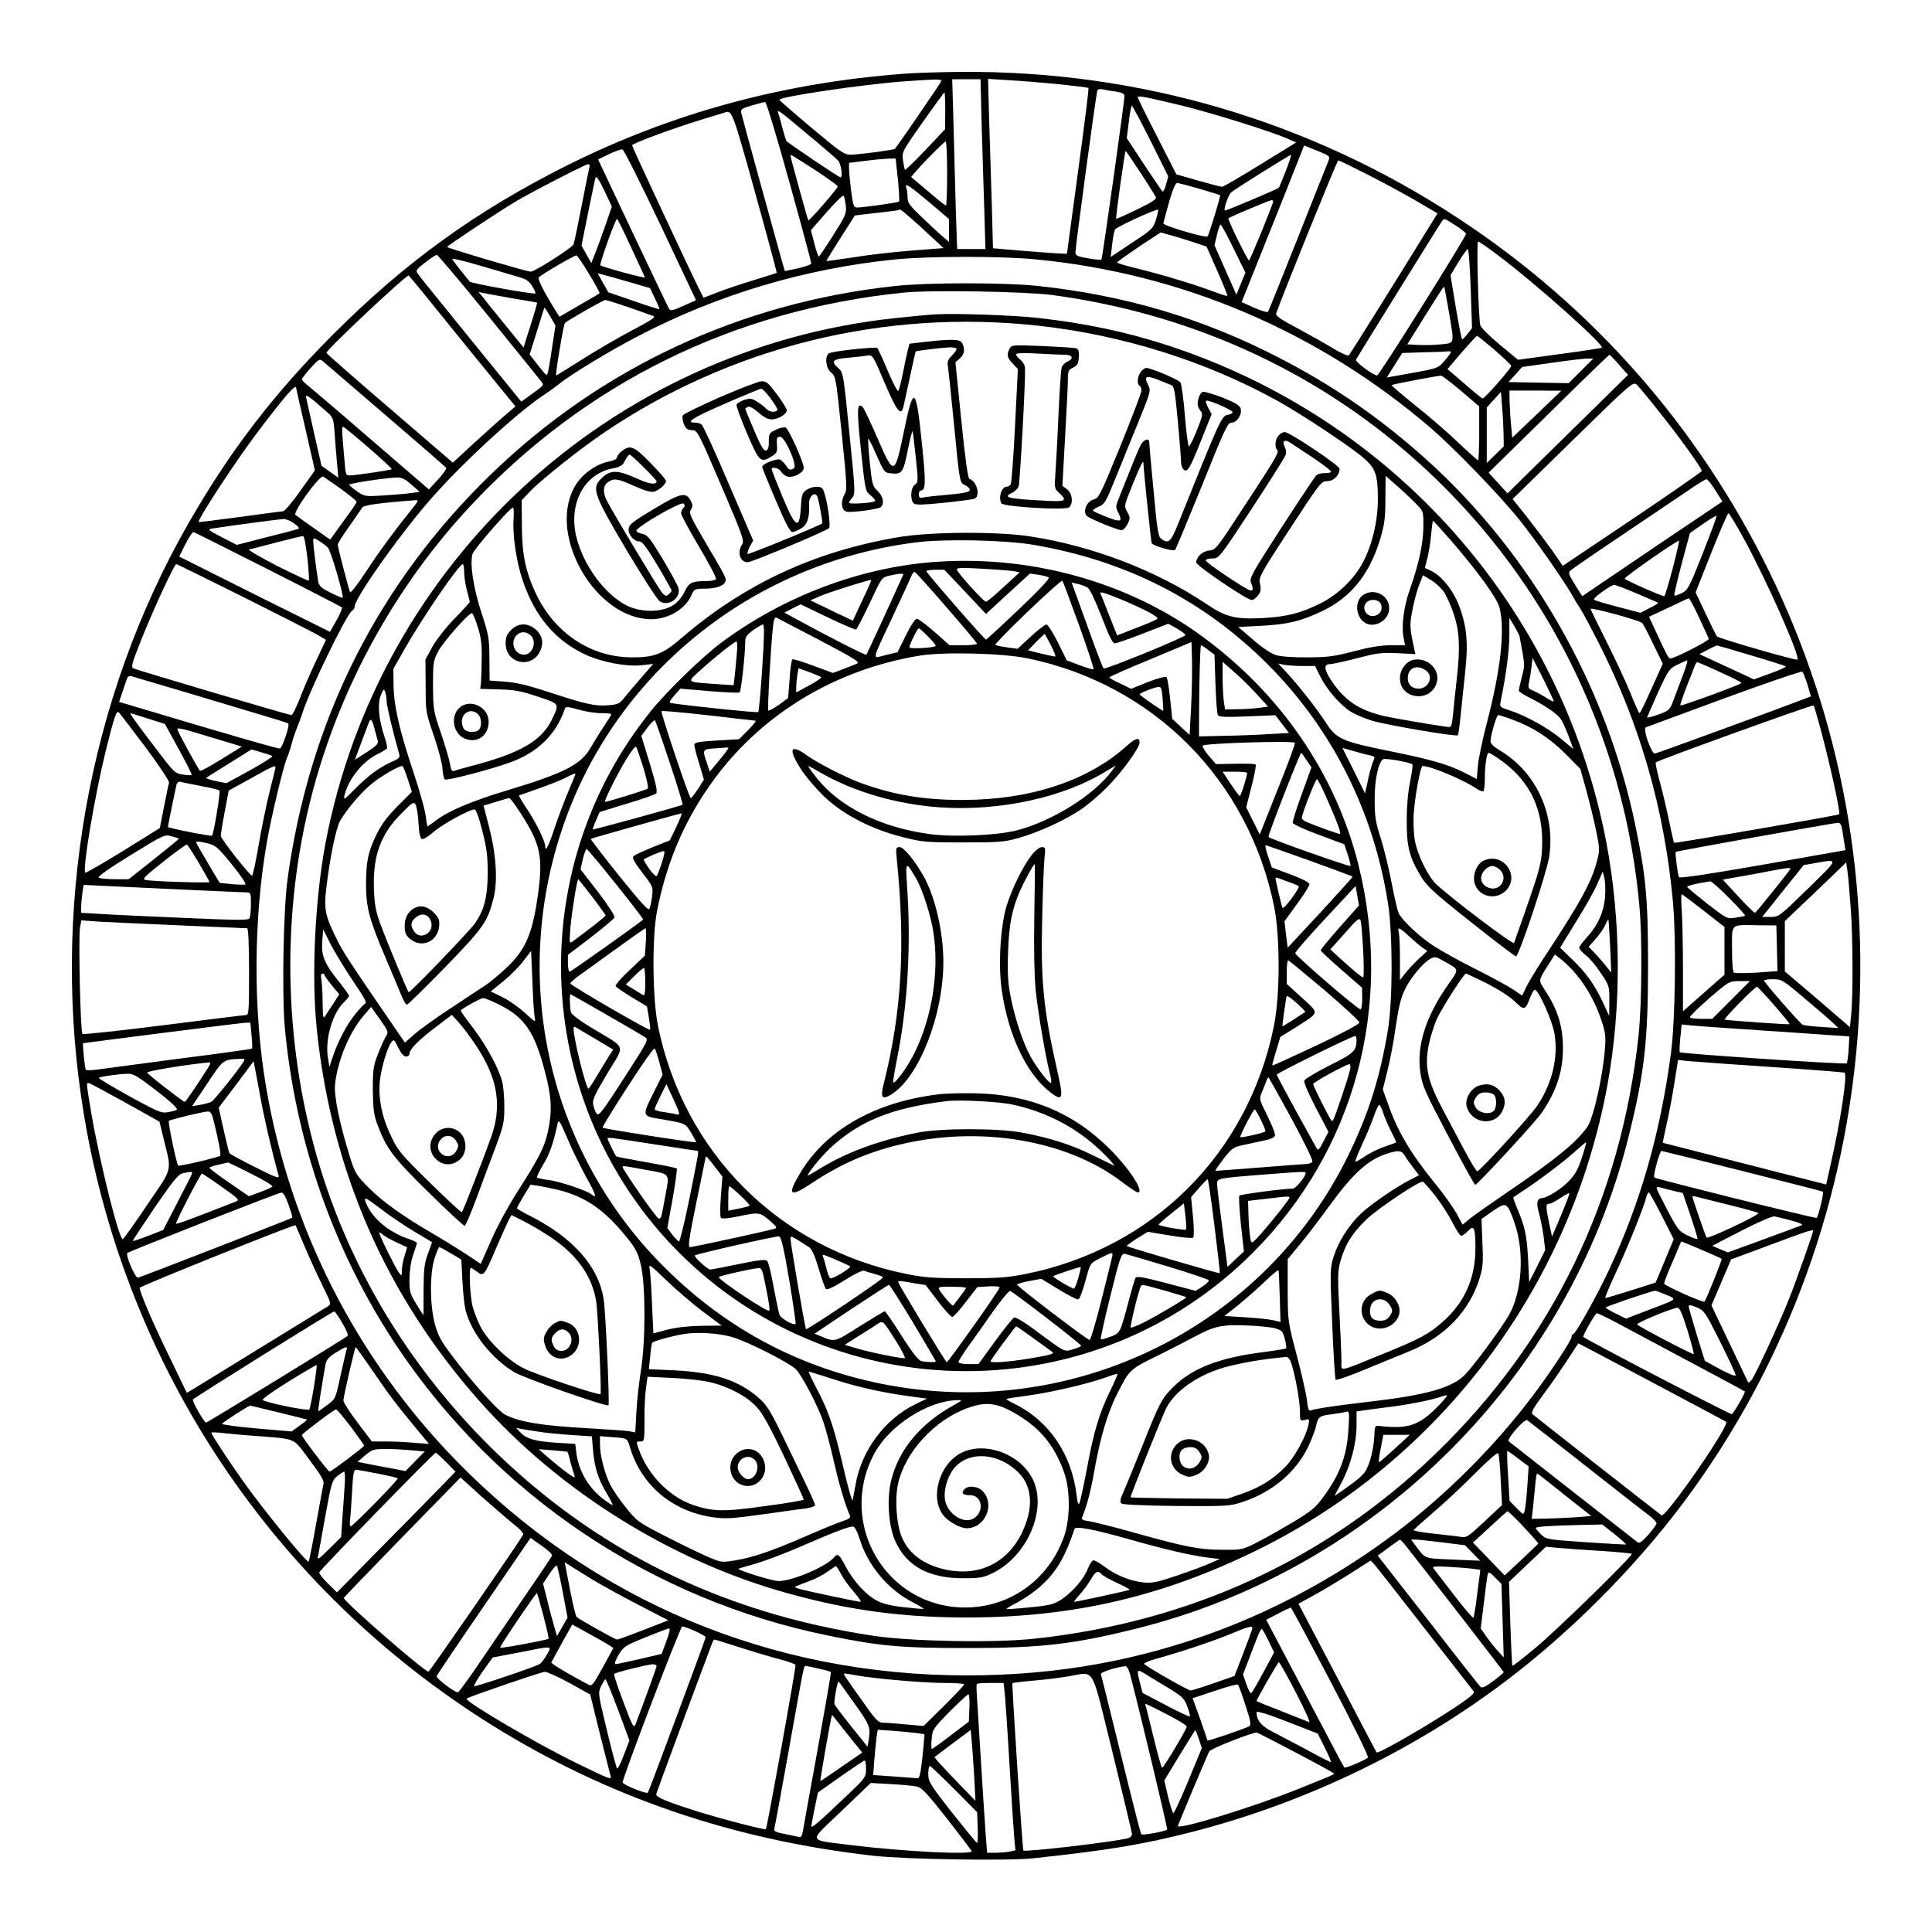 <?xml version="1.0" standalone="no"?>
<!DOCTYPE svg PUBLIC "-//W3C//DTD SVG 20010904//EN"
 "http://www.w3.org/TR/2001/REC-SVG-20010904/DTD/svg10.dtd">
<svg version="1.0" xmlns="http://www.w3.org/2000/svg"
 width="1024pt" height="1024pt" viewBox="0 0 1024 1024"
 preserveAspectRatio="xMidYMid meet">
<g transform="translate(0,1024) scale(0.1,-0.1)"
fill="#000000" stroke="none">
<path d="M4790 9849 c-641 -48 -1231 -209 -1785 -486 -479 -240 -855 -511
-1236 -892 -318 -318 -550 -621 -768 -1001 -536 -934 -736 -2067 -555 -3145
224 -1338 1007 -2508 2159 -3227 610 -381 1279 -610 2025 -694 169 -19 718
-28 850 -13 391 42 574 72 833 138 594 152 1165 424 1652 789 350 262 695 607
957 957 1060 1416 1237 3345 453 4940 -377 767 -935 1401 -1646 1868 -784 515
-1687 782 -2629 776 -113 -1 -252 -5 -310 -10z m197 -43 c-5 -11 -226 -334
-244 -355 -5 -6 -190 -30 -235 -31 -33 0 -55 15 -207 143 -93 78 -170 145
-170 148 -2 16 443 82 664 98 190 13 198 13 192 -3z m216 -228 c4 -134 10
-336 14 -450 l6 -208 -75 0 -75 0 -7 208 c-3 114 -9 316 -12 450 l-7 242 75 0
75 0 6 -242z m407 216 c85 -9 157 -18 159 -20 3 -3 -22 -201 -55 -442 l-59
-437 -30 1 c-17 0 -105 7 -196 14 l-166 14 -6 223 c-4 123 -10 325 -14 449
l-6 226 109 -7 c60 -3 179 -13 264 -21z m303 -39 c34 -5 47 -12 47 -24 -1 -34
-117 -861 -122 -866 -3 -3 -35 -1 -72 6 -57 10 -66 14 -66 33 0 26 109 836
116 855 2 8 13 11 27 8 12 -3 43 -9 70 -12z m-903 -102 l-1 -98 -104 -110
c-57 -60 -106 -107 -108 -105 -3 3 -7 25 -11 50 -6 45 -5 47 105 203 61 86
112 157 115 157 2 0 4 -44 4 -97z m1260 26 c158 -39 468 -136 557 -175 l43
-19 -190 -117 c-105 -65 -196 -118 -203 -118 -7 0 -64 15 -127 33 l-115 33
-102 200 c-56 109 -102 203 -103 208 0 11 42 3 240 -45z m-2087 -401 c65 -233
117 -428 117 -434 0 -6 -32 -17 -70 -26 l-70 -15 -15 51 c-46 164 -214 774
-217 791 -2 16 7 22 57 36 33 10 65 18 71 18 5 1 63 -189 127 -421z m1916 214
l93 -187 -12 -44 c-6 -24 -15 -40 -20 -35 -4 5 -48 70 -98 145 l-90 137 11 86
c5 47 13 86 16 86 3 0 48 -84 100 -188z m-1769 -5 c52 -44 103 -88 113 -99 15
-18 25 -88 12 -88 -9 0 -280 183 -287 193 -3 6 -13 38 -22 72 -8 34 -19 71
-23 81 -4 12 16 0 53 -31 32 -27 102 -85 154 -128z m-328 -267 c65 -233 116
-425 115 -426 -2 -2 -57 -19 -122 -39 -66 -20 -153 -49 -193 -65 l-73 -28 -20
39 c-41 80 -359 761 -359 769 0 9 212 88 365 135 66 20 125 38 130 40 34 12
41 -7 157 -425z m1018 100 c0 -93 -3 -170 -6 -170 -3 0 -46 34 -95 76 l-90 76
23 27 c49 57 153 161 160 161 5 0 8 -76 8 -170z m2011 99 c17 -9 18 -13 6 -42
-8 -18 -80 -201 -162 -407 -82 -206 -151 -379 -155 -383 -4 -4 -36 6 -73 22
l-66 30 88 220 c49 121 123 308 166 415 l77 195 50 -20 c28 -11 59 -24 69 -30z
m-3530 -372 l188 -398 -67 -30 c-53 -24 -69 -28 -75 -17 -5 7 -91 189 -193
403 l-184 390 58 28 c31 15 63 26 71 25 8 -2 98 -182 202 -401z m2545 276 c42
-65 79 -123 81 -130 3 -9 -32 -31 -102 -64 -58 -28 -107 -50 -109 -48 -4 5 46
359 50 359 2 0 38 -53 80 -117z m-1718 11 c61 -41 112 -77 112 -82 0 -11 -151
-185 -156 -180 -3 4 -94 332 -94 342 0 9 -1 9 138 -80z m2487 0 c-19 -48 -35
-88 -37 -89 -8 -8 -282 -124 -286 -121 -8 8 19 84 34 97 22 18 307 197 316
198 4 1 -9 -38 -27 -85z m-2056 -45 c6 -61 9 -114 6 -117 -5 -6 -183 -31 -221
-32 -19 0 -22 8 -33 88 -6 49 -11 102 -11 119 l0 30 83 10 c45 6 100 11 123
12 l41 1 12 -111z m2489 26 c81 -41 197 -104 259 -140 l112 -66 -63 -102
c-168 -273 -400 -643 -407 -651 -4 -4 -40 12 -81 36 -40 25 -126 73 -191 108
-91 48 -117 66 -113 79 31 90 323 811 329 811 5 0 74 -34 155 -75z m-4123 43
c-2 -7 -21 -98 -41 -203 -20 -104 -40 -199 -44 -210 -7 -18 -204 -144 -227
-145 -16 -1 -443 125 -443 131 0 6 262 180 360 239 79 48 373 199 387 200 7 0
10 -6 8 -12z m80 -323 c-21 -60 -46 -128 -55 -149 l-16 -40 -26 46 -26 46 35
174 c19 95 37 180 40 188 3 9 21 -17 46 -70 l40 -85 -38 -110z m3154 204 c58
-18 107 -32 108 -33 4 -3 -59 -211 -67 -219 -9 -10 -235 57 -234 69 1 5 14 55
30 112 19 66 34 102 43 102 7 0 61 -14 120 -31z m-1436 -69 l107 -91 0 -60 0
-61 -32 27 c-18 15 -68 61 -110 102 -67 63 -78 79 -78 108 0 18 -3 40 -6 49
-11 30 11 16 119 -74z m-440 -20 c4 -42 -1 -53 -67 -157 -39 -62 -73 -112 -76
-113 -3 0 -14 31 -24 70 l-18 70 83 95 c46 52 86 92 90 87 4 -4 9 -27 12 -52z
m2263 13 c-37 -100 -121 -303 -126 -303 -8 0 -115 218 -109 223 11 9 216 95
228 96 8 1 11 -5 7 -16z m-620 -90 c-15 -45 -24 -53 -128 -121 l-111 -74 8 69
c4 37 11 72 16 78 17 17 224 112 227 103 2 -4 -4 -29 -12 -55z m-1236 -45
l111 -103 -168 -13 c-92 -7 -232 -23 -310 -36 -79 -12 -143 -21 -143 -19 0 2
34 57 75 122 l76 119 102 12 c56 6 109 13 117 14 8 2 18 4 22 5 4 0 57 -45
118 -101z m-1545 -99 c39 -83 71 -154 73 -159 3 -8 -226 55 -236 64 -6 6 80
246 88 246 3 0 37 -68 75 -151z m4370 116 c30 -19 55 -39 55 -45 0 -16 -460
-750 -471 -750 -20 0 -118 73 -112 84 19 33 447 723 456 734 13 16 10 17 72
-23z m-1177 -122 l63 -128 -24 -58 -24 -59 -58 131 -58 131 13 55 c7 30 16 55
19 55 4 0 35 -57 69 -127z m-196 28 l53 -18 57 -129 c31 -70 55 -130 53 -132
-2 -2 -35 8 -74 23 -98 37 -270 89 -401 121 -60 15 -110 29 -109 33 0 3 52 40
115 83 l116 76 68 -19 c38 -11 93 -28 122 -38z m1595 -62 c198 -148 568 -478
553 -492 -3 -2 -104 -18 -225 -34 l-219 -30 -98 81 c-53 44 -99 90 -102 101
-10 40 -21 445 -12 445 5 0 52 -32 103 -71z m-142 -179 l7 -209 -23 -30 c-13
-16 -26 -30 -29 -30 -3 -1 -18 76 -34 170 l-28 170 42 70 c23 38 46 69 50 69
4 0 11 -94 15 -210z m-5210 -141 c143 -176 268 -331 279 -345 21 -28 27 -20
-60 -83 l-41 -30 -269 331 c-148 182 -275 339 -281 349 -11 15 -6 22 40 57 28
23 57 41 62 41 6 0 127 -144 270 -320z m538 217 c33 -53 57 -99 55 -100 -1 -2
-50 -31 -108 -64 l-105 -61 -23 37 c-62 100 -94 164 -86 172 19 19 190 118
199 116 6 -1 36 -46 68 -100z m-381 -12 c47 -13 62 -23 79 -51 12 -19 19 -36
17 -38 -7 -7 -340 53 -348 62 -35 42 -88 110 -93 119 -4 7 60 -8 141 -32 81
-24 173 -51 204 -60z m2750 91 c776 -75 1498 -384 2093 -895 125 -108 363
-354 468 -485 84 -104 241 -330 283 -405 10 -19 29 -50 42 -69 12 -19 58 -105
101 -190 215 -427 341 -866 387 -1351 19 -198 14 -641 -10 -815 -57 -425 -161
-787 -327 -1144 -63 -135 -178 -341 -190 -341 -5 0 -9 -7 -9 -15 0 -18 -113
-190 -204 -310 -203 -270 -461 -528 -731 -731 -281 -212 -601 -389 -925 -512
-430 -163 -863 -241 -1341 -242 -1041 -1 -1986 395 -2710 1137 -529 542 -882
1234 -1009 1983 -69 405 -67 889 5 1300 24 137 89 406 105 440 4 8 16 42 25
75 9 33 23 74 30 90 7 17 19 48 26 70 36 119 236 531 265 548 8 4 14 15 14 23
0 46 259 409 420 588 178 199 466 460 595 541 17 11 48 34 70 51 64 52 275
179 418 253 424 221 885 358 1362 406 178 18 566 18 747 0z m-2157 -120 l110
-32 26 -54 c15 -30 25 -56 24 -58 -2 -1 -64 18 -137 44 l-134 46 -28 50 -28
50 29 -7 c15 -4 78 -21 138 -39z m-1072 -82 c52 -65 179 -221 282 -348 l187
-229 -54 -46 c-29 -25 -103 -91 -165 -148 l-113 -104 -335 288 c-184 158 -335
290 -335 294 0 16 419 410 436 410 1 0 45 -53 97 -117z m5417 -79 c29 -173 31
-161 -42 -169 -35 -4 -89 -5 -121 -3 l-58 3 81 130 c114 182 113 181 116 170
2 -6 12 -64 24 -131z m-4965 75 c72 -12 131 -22 132 -23 1 -1 -14 -55 -35
-120 l-37 -118 -100 123 c-55 68 -109 134 -119 148 l-20 24 25 -6 c13 -3 83
-15 154 -28z m618 -48 c61 -22 120 -42 130 -46 14 -6 -14 -24 -115 -77 -73
-39 -192 -108 -264 -154 -73 -46 -134 -84 -136 -84 -7 0 39 270 46 278 15 14
202 121 214 122 7 0 63 -18 125 -39z m-417 -48 l28 -48 -18 -118 c-9 -65 -20
-125 -23 -134 -7 -17 -3 -20 -67 61 l-29 37 39 124 c21 69 39 125 40 125 1 0
15 -21 30 -47z m5007 -179 c48 -42 87 -79 87 -83 0 -13 -143 -176 -152 -173
-5 1 -49 37 -97 79 l-89 77 75 88 c42 48 78 88 82 88 3 0 45 -34 94 -76z
m-233 -11 c-1 -5 -16 -25 -35 -47 -37 -41 -24 -37 -272 -81 l-33 -6 41 65 41
65 116 4 c65 1 123 4 130 5 6 1 12 -1 12 -5z m892 -67 l47 -53 -182 -179
c-100 -98 -244 -239 -320 -314 l-137 -135 -50 55 -50 55 318 312 c174 172 319
312 322 312 3 1 26 -23 52 -53z m-6540 -265 c175 -150 320 -276 323 -281 3 -5
-17 -32 -43 -61 l-49 -53 -312 269 c-172 149 -324 278 -337 288 -13 10 -24 22
-24 27 0 4 21 31 46 59 41 46 48 50 63 38 9 -8 159 -136 333 -286z m6338 234
l-66 -66 -159 3 -160 3 37 40 36 40 149 21 c81 12 166 22 188 23 l40 1 -65
-65z m-636 -107 l96 -82 0 -143 c0 -79 -3 -143 -6 -143 -3 0 -53 45 -111 100
-58 55 -161 144 -229 197 -67 54 -120 100 -118 102 4 4 228 47 261 50 6 1 54
-36 107 -81z m1043 -102 c106 -131 233 -308 233 -322 -1 -5 -167 -120 -369
-256 l-368 -247 -53 77 c-30 42 -90 122 -133 177 l-80 100 319 312 c305 299
320 311 338 295 10 -9 61 -70 113 -136z m-7217 117 c0 -5 23 -104 50 -222 l49
-214 -77 -108 c-42 -60 -84 -109 -92 -109 -8 0 -111 -14 -229 -30 -118 -16
-216 -28 -218 -27 -9 10 203 334 320 487 143 188 196 249 197 223z m6575 -139
l-130 -124 -6 67 c-4 38 -7 94 -8 126 l-1 57 138 0 137 -1 -130 -125z m-176
-99 l1 -71 -45 -44 -45 -44 0 147 0 147 38 42 37 41 6 -74 c4 -41 7 -106 8
-144z m-6238 113 c36 -32 37 -35 43 -123 4 -49 9 -121 13 -158 l6 -69 -45 32
-44 31 -39 172 c-21 95 -41 181 -43 192 -6 20 22 1 109 -77z m224 -192 c69
-60 124 -110 121 -113 -5 -5 -190 -32 -223 -33 -20 0 -22 6 -27 78 -4 42 -9
101 -11 130 -3 32 -2 52 4 50 5 -1 67 -52 136 -112z m-147 -218 c45 -33 82
-63 82 -67 0 -7 -13 -26 -102 -148 l-38 -53 -88 62 c-48 33 -91 65 -96 69 -16
14 129 213 147 203 7 -4 49 -34 95 -66z m373 23 l43 -38 -44 -6 c-25 -4 -90
-9 -146 -13 -99 -6 -101 -6 -142 22 -23 16 -41 32 -42 35 0 7 192 36 251 38
29 1 45 -7 80 -38z m6911 -30 l37 -59 -272 -183 c-150 -101 -317 -214 -371
-251 l-100 -68 -39 62 c-31 50 -36 63 -25 73 7 7 139 98 293 201 154 104 311
210 350 236 38 26 74 48 80 48 5 0 27 -27 47 -59z m-6904 -93 c-86 -106 -172
-222 -247 -336 -44 -68 -83 -118 -86 -110 -11 31 -65 239 -65 251 0 7 27 50
61 97 33 47 64 92 69 100 8 13 95 25 284 39 15 1 12 -6 -16 -41z m7053 -160
c118 -214 302 -629 286 -644 -6 -7 -417 112 -427 123 -4 5 -31 59 -60 121
l-53 112 83 210 c46 116 87 210 91 210 4 0 40 -60 80 -132z m-216 -81 c-73
-184 -79 -195 -112 -211 -20 -9 -37 -15 -39 -13 -2 2 15 78 39 168 l44 164 68
47 c38 27 70 46 73 44 2 -3 -31 -92 -73 -199z m-7465 158 c23 -17 29 -26 19
-29 -8 -3 -84 -23 -169 -44 l-155 -40 -80 41 c-67 34 -76 42 -55 45 101 16
360 50 381 51 14 1 40 -10 59 -24z m-143 -241 c214 -108 391 -200 395 -203 4
-3 -9 -34 -28 -68 l-35 -62 -400 199 -399 200 26 53 c26 51 43 77 50 77 2 0
178 -88 391 -196z m212 60 c7 -64 10 -118 8 -121 -3 -3 -79 33 -169 78 -89 46
-156 85 -148 87 8 1 74 18 145 37 72 18 135 34 141 34 6 1 15 -47 23 -115z
m109 53 c16 -17 86 -257 78 -265 -2 -2 -31 10 -65 27 -51 26 -61 35 -65 63
-10 60 -26 189 -26 209 0 20 1 20 31 2 17 -10 38 -26 47 -36z m7127 -112 c-21
-80 -41 -145 -44 -145 -15 0 -208 86 -210 93 -2 9 281 206 288 201 2 -2 -13
-69 -34 -149z m-7592 -141 c182 -91 360 -182 394 -200 l61 -35 -53 -112 c-29
-62 -68 -151 -86 -199 -19 -49 -39 -88 -45 -88 -14 0 -810 236 -836 247 -15 7
-10 25 43 158 61 153 173 395 183 395 4 0 156 -75 339 -166z m7403 10 c59 -25
110 -47 112 -49 2 -2 -18 -15 -45 -28 l-48 -25 -122 32 c-66 17 -123 34 -125
38 -4 10 91 78 107 78 7 0 61 -20 121 -46z m329 -126 c26 -57 49 -108 52 -114
3 -9 -181 -104 -204 -104 -10 0 -21 22 -79 148 l-34 73 103 48 c56 27 105 50
108 50 3 1 28 -45 54 -101z m-301 -30 c6 -7 34 -59 60 -115 l49 -101 -59 -131
c-32 -72 -61 -131 -64 -131 -4 0 -25 48 -49 108 -24 59 -81 182 -127 273 -46
92 -84 169 -84 172 0 10 263 -62 274 -75z m578 -172 c98 -29 180 -55 183 -58
3 -3 -33 -20 -81 -37 l-88 -32 -90 42 c-50 23 -115 53 -145 67 l-54 25 44 23
c24 13 46 23 49 23 3 0 85 -24 182 -53z m-358 -93 c-14 -38 -37 -97 -50 -133
-24 -65 -25 -65 -84 -87 -33 -12 -60 -19 -60 -15 1 4 27 63 58 132 54 119 60
126 102 147 25 12 48 22 52 23 4 0 -4 -30 -18 -67z m192 5 c63 -28 114 -54
114 -58 0 -7 -319 -124 -324 -119 -2 2 13 47 33 99 21 52 41 103 44 113 4 9 9
17 13 17 4 0 58 -23 120 -52z m464 -67 l18 -62 -26 -10 c-118 -46 -790 -292
-801 -293 -19 -1 -65 133 -48 139 7 3 194 72 417 154 223 82 409 145 413 141
4 -4 16 -35 27 -69z m-8610 -36 c140 -42 322 -96 404 -121 82 -24 152 -46 154
-49 9 -8 -31 -127 -44 -132 -9 -3 -272 73 -806 233 l-47 14 20 58 c10 31 21
63 24 70 3 7 13 11 22 8 10 -3 133 -40 273 -81z m8694 -255 c47 -182 91 -389
84 -396 -7 -6 -870 -155 -875 -151 -2 3 -15 58 -28 123 -14 66 -36 159 -50
209 -13 49 -22 91 -19 94 12 12 830 307 836 302 4 -3 27 -85 52 -181z m-8894
-39 c77 -103 128 -181 126 -190 -3 -9 -15 -66 -27 -128 l-22 -112 -195 -121
c-107 -66 -197 -118 -200 -115 -16 16 48 396 107 640 46 185 58 222 71 209 5
-5 68 -87 140 -183z m15 150 l89 -28 73 -133 c40 -73 71 -135 69 -137 -2 -3
-24 -2 -48 2 -42 6 -46 11 -153 152 -106 140 -130 173 -123 173 2 0 43 -13 93
-29z m338 -100 l159 -48 -107 -66 c-59 -37 -110 -65 -115 -62 -8 5 -120 210
-120 220 0 10 26 4 183 -44z m320 -98 c5 -3 -48 -37 -117 -75 l-126 -69 -56
11 c-30 7 -53 14 -51 17 3 3 58 38 123 78 l117 73 51 -15 c28 -8 55 -17 59
-20z m17 -60 c0 -5 -14 -62 -31 -128 -16 -66 -43 -193 -58 -283 -15 -89 -31
-163 -35 -163 -12 0 -166 195 -166 211 0 8 9 66 21 127 l21 113 117 64 c118
66 131 72 131 59z m-395 -99 c50 -9 94 -20 98 -24 7 -6 -30 -226 -39 -239 -4
-5 -234 40 -234 46 0 7 41 207 46 226 4 11 12 16 22 13 9 -3 58 -12 107 -22z
m8698 -226 c3 -18 8 -51 12 -74 l6 -40 -437 -77 c-305 -53 -440 -73 -445 -66
-7 12 -22 129 -17 134 3 4 835 153 859 154 11 1 19 -10 22 -31z m-8815 -53 c2
-1 -58 -50 -132 -109 l-134 -106 -74 0 c-40 0 -78 4 -85 8 -8 5 53 48 168 119
176 108 182 111 217 101 21 -6 38 -11 40 -13z m157 -26 c38 -10 53 -23 125
-112 46 -57 77 -103 70 -105 -6 -2 -39 -1 -74 2 l-62 7 -62 104 c-34 57 -62
106 -62 109 0 9 15 7 65 -5z m-51 -103 c31 -52 56 -97 56 -101 0 -6 -300 3
-338 11 -20 4 -7 18 95 98 65 52 121 92 124 90 3 -2 32 -46 63 -98z m8528
-136 c-151 -148 -154 -150 -198 -150 l-44 0 110 138 110 137 63 11 c124 22
126 26 -41 -136z m227 -102 c12 -157 13 -475 2 -572 l-6 -60 -172 148 -173
147 0 134 0 133 163 155 162 156 7 -47 c4 -26 11 -113 17 -194z m-319 208 c0
-6 -181 -231 -188 -234 -4 -1 -44 38 -89 87 l-82 89 97 17 c53 9 126 23 162
30 71 14 100 17 100 11z m-325 -156 c49 -49 87 -91 84 -93 -2 -3 -25 -7 -50
-11 -46 -7 -46 -6 -150 74 -57 45 -105 85 -107 89 -2 6 55 20 123 30 6 0 51
-39 100 -89z m-8196 45 c178 -8 332 -15 342 -15 17 0 19 -8 19 -62 0 -35 -4
-69 -8 -76 -7 -10 -75 -9 -348 3 -186 8 -385 17 -441 21 l-103 6 0 28 c0 15 3
48 6 74 l7 46 101 -5 c56 -3 247 -12 425 -20z m8061 -112 l110 -86 0 -127 0
-126 -110 -97 -110 -97 0 218 c0 121 -3 260 -6 310 -4 51 -4 92 -1 92 4 0 56
-39 117 -87z m-8067 -78 c185 -8 342 -15 347 -15 6 0 10 -85 10 -230 0 -212
-1 -230 -17 -230 -10 0 -207 -25 -438 -54 -231 -29 -424 -50 -428 -46 -11 10
-22 514 -13 564 l7 38 97 -7 c53 -3 249 -12 435 -20z m8455 -121 l3 -121 -110
-8 c-61 -3 -115 -4 -121 0 -6 4 -10 54 -10 125 0 139 -12 128 140 126 l95 -1
3 -121z m152 -270 c69 -58 136 -116 149 -129 l25 -24 -90 6 c-49 3 -94 8 -100
12 -15 8 -204 224 -204 234 0 4 21 7 48 7 45 0 52 -4 172 -106z m-395 -4
l-100 -100 -57 0 c-31 0 -59 3 -61 8 -3 4 43 49 101 100 107 92 107 92 162 92
l55 0 -100 -100z m228 -27 c47 -54 84 -99 82 -101 -4 -4 -339 20 -344 24 -6 5
160 174 171 174 4 0 45 -44 91 -97z m-8070 -160 c4 -37 5 -68 3 -71 -2 -2
-172 -26 -378 -52 -205 -27 -401 -53 -436 -58 -35 -5 -65 -6 -67 -2 -6 9 -19
140 -14 141 55 8 833 107 855 108 l31 1 6 -67z m7982 27 c165 -11 342 -23 394
-27 l93 -6 -4 -68 c-2 -37 -7 -71 -10 -75 -7 -7 -877 51 -885 59 -2 3 -1 37 3
76 l7 71 51 -5 c28 -3 186 -14 351 -25z m-8021 -162 c-26 -44 -158 -209 -173
-217 -10 -6 -38 -13 -61 -17 l-42 -7 81 121 c86 129 81 125 174 130 20 2 26
-2 21 -10z m8091 -33 c209 -14 385 -28 391 -30 17 -5 -19 -249 -72 -481 l-25
-112 -432 110 c-238 61 -433 111 -434 111 -1 1 9 47 21 102 13 55 31 153 41
218 l19 119 55 -6 c31 -3 227 -17 436 -31z m-8282 -4 c-80 -124 -119 -181
-124 -181 -9 0 -194 144 -199 155 -4 8 210 43 328 54 10 1 9 -6 -5 -28z m278
-161 c18 -102 61 -288 95 -408 6 -21 -5 -18 -124 42 -72 36 -133 69 -136 74
-3 5 -17 61 -31 125 l-26 116 93 123 92 123 7 -35 c4 -19 17 -91 30 -160z
m-550 38 c76 -59 114 -95 106 -100 -6 -4 -28 -10 -49 -13 -33 -6 -53 3 -203
85 -91 51 -164 94 -161 97 6 7 100 20 149 22 34 1 52 -10 158 -91z m-170 -60
l184 -103 22 -90 c44 -179 51 -148 -87 -351 -66 -99 -125 -180 -129 -182 -19
-6 -121 402 -166 661 -28 167 -28 167 -16 167 5 0 91 -46 192 -102z m468 -85
c28 -112 44 -193 38 -199 -8 -8 -217 -57 -223 -52 -8 9 -55 231 -49 237 7 7
180 49 207 50 12 1 20 -11 27 -36z m8104 -279 c232 -58 425 -108 429 -110 6
-4 -24 -130 -33 -139 -5 -5 -851 206 -861 214 -8 7 29 141 38 141 3 0 196 -48
427 -106z m-7902 -15 c67 -33 118 -64 113 -68 -5 -5 -35 -18 -67 -30 l-58 -21
-105 72 c-57 39 -104 75 -104 78 0 4 21 11 48 17 26 6 48 11 50 12 1 0 57 -26
123 -60z m-313 2 c-1 -6 -37 -75 -78 -155 l-75 -145 -79 -31 c-43 -17 -80 -29
-82 -27 -2 1 51 81 116 177 96 140 125 176 147 181 43 10 55 10 51 0z m156
-71 c93 -65 97 -70 75 -79 -13 -5 -89 -34 -168 -65 -79 -31 -146 -55 -148 -52
-5 5 130 266 137 266 3 0 50 -31 104 -70z m7693 -21 l52 -12 41 -120 c22 -66
39 -121 37 -124 -3 -2 -26 6 -53 19 -44 21 -52 31 -106 133 -32 61 -58 114
-58 118 0 5 8 6 18 4 9 -3 40 -11 69 -18z m-7338 -74 c13 -36 22 -67 20 -69
-6 -5 -802 -315 -818 -318 -14 -3 -67 120 -56 131 10 9 798 319 816 320 10 1
23 -20 38 -64z m7279 -59 l63 -124 -47 -113 c-26 -63 -48 -115 -49 -116 -2 -3
-258 -83 -267 -83 -3 0 19 55 51 123 58 122 154 358 166 410 4 15 10 27 14 27
3 0 34 -56 69 -124z m355 58 c86 -21 157 -41 157 -44 0 -12 -269 -139 -275
-129 -6 9 -75 209 -75 217 0 2 8 2 18 0 9 -3 88 -22 175 -44z m332 -83 c41
-11 64 -21 55 -25 -8 -3 -100 -37 -203 -75 l-189 -69 -41 17 -42 18 155 80
c87 45 164 78 175 76 11 -2 52 -12 90 -22z m-7881 -136 c25 -60 68 -154 95
-208 48 -98 48 -98 27 -112 -34 -21 -678 -416 -713 -438 l-33 -19 -89 184
c-86 175 -161 350 -161 372 0 9 821 338 826 332 1 0 22 -50 48 -111z m7996 81
c0 -11 -94 -276 -128 -361 -53 -133 -179 -405 -199 -430 -9 -11 -17 -15 -19
-9 -3 6 -47 99 -99 208 l-94 197 52 122 52 122 205 76 c192 72 230 85 230 75z
m-592 -100 c56 -24 105 -45 107 -48 4 -3 -81 -215 -91 -227 -6 -7 -214 85
-214 96 0 6 16 49 36 95 20 45 40 93 45 106 5 12 10 22 11 22 2 0 49 -20 106
-44z m-189 -238 c62 -25 66 -22 -94 -82 l-117 -45 -54 27 c-30 14 -54 29 -54
32 0 5 233 84 261 89 4 1 30 -9 58 -21z m288 -249 c45 -90 82 -170 82 -177 1
-9 -29 3 -81 30 l-82 45 -43 139 c-23 76 -43 144 -43 151 0 8 13 6 43 -6 40
-18 45 -25 124 -182z m-173 60 c20 -67 35 -123 33 -126 -5 -4 -283 141 -300
157 -8 7 184 87 214 89 11 1 25 -31 53 -120z m-7130 39 c20 -33 33 -64 29 -68
-15 -14 -744 -460 -751 -460 -10 0 -73 111 -70 122 3 8 736 465 749 467 4 1
23 -27 43 -61z m6755 1 c53 -28 132 -71 176 -94 44 -24 174 -93 290 -155 115
-61 211 -113 213 -115 5 -4 -58 -114 -69 -120 -6 -5 -771 394 -787 409 -5 6
63 126 72 126 5 0 52 -23 105 -51z m187 -315 c214 -114 391 -208 393 -210 20
-18 -322 -512 -343 -495 -37 27 -673 526 -683 535 -10 9 4 33 57 105 38 51 95
133 127 182 31 49 58 89 59 89 1 0 176 -93 390 -206z m-6919 174 c-2 -7 -17
-69 -32 -138 -27 -125 -27 -125 -71 -157 -24 -18 -45 -33 -47 -33 -3 0 16 123
38 248 5 25 17 39 53 62 51 32 67 37 59 18z m139 -115 c91 -133 113 -162 228
-302 l70 -84 -79 6 c-43 4 -111 7 -151 7 l-73 0 -76 100 c-41 54 -75 107 -75
117 0 20 61 283 65 283 2 0 43 -57 91 -127z m-312 -82 c-10 -61 -21 -116 -24
-121 -6 -10 -215 32 -247 49 -8 4 47 43 135 98 81 50 148 89 150 88 2 -2 -4
-53 -14 -114z m-188 -137 c82 -20 150 -37 151 -38 2 -2 -16 -16 -40 -33 l-42
-30 -185 16 c-102 9 -184 20 -183 25 1 6 139 95 149 96 1 0 69 -16 150 -36z
m384 -77 c38 -52 70 -96 70 -99 0 -7 -175 -138 -183 -138 -8 0 -147 184 -147
193 0 8 170 137 181 137 5 0 40 -42 79 -93z m6545 -207 c165 -130 317 -249
338 -264 20 -16 37 -33 37 -40 0 -6 -20 -33 -44 -61 -34 -38 -47 -47 -57 -39
-51 40 -676 529 -683 535 -12 11 83 120 98 112 6 -4 146 -113 311 -243z
m-7060 160 c232 -18 204 -6 295 -127 58 -77 78 -111 75 -127 -3 -11 -21 -108
-40 -215 -19 -107 -37 -196 -39 -198 -9 -9 -237 271 -348 427 -80 113 -168
247 -168 256 0 3 21 3 48 0 26 -3 106 -11 177 -16z m838 -77 l68 -6 -51 -52
-51 -52 -72 14 c-40 7 -97 18 -127 24 l-55 11 40 34 c37 31 45 34 110 34 39 0
101 -3 138 -7z m5771 -159 l7 -131 -93 -87 c-83 -78 -96 -87 -123 -82 -16 3
-81 10 -143 17 -62 7 -111 15 -110 19 2 4 50 47 108 97 58 49 157 142 220 206
70 70 117 111 121 104 4 -7 10 -71 13 -143z m93 115 l55 -41 -7 -106 c-4 -58
-10 -116 -14 -129 -6 -23 -7 -23 -43 14 l-37 38 -8 133 c-5 72 -6 132 -4 132
2 0 29 -18 58 -41z m-5682 -19 l49 -50 -89 -92 c-50 -51 -191 -195 -315 -320
l-224 -228 -48 47 c-27 26 -47 53 -46 59 3 13 608 634 617 634 4 0 29 -23 56
-50z m-364 -60 c56 -11 104 -22 107 -25 6 -6 -238 -255 -250 -255 -4 0 -5 15
-3 33 3 17 7 85 11 150 4 89 9 117 20 117 7 0 59 -9 115 -20z m-175 -72 c-3
-46 -8 -124 -12 -174 l-6 -91 -65 -64 c-52 -52 -63 -59 -58 -39 3 14 21 110
39 214 32 176 36 190 63 212 15 13 32 23 37 24 4 0 6 -37 2 -82z m6372 34 c26
-21 90 -72 142 -113 l94 -74 -84 -7 c-47 -3 -118 -6 -158 -7 l-74 -1 6 48 c3
26 8 80 12 120 3 39 8 72 11 72 2 0 25 -17 51 -38z m-5480 -227 c36 -27 59
-52 55 -59 -31 -53 -496 -726 -502 -726 -22 0 -454 376 -449 391 2 4 142 149
311 323 l308 315 108 -98 c60 -53 136 -119 169 -146z m5338 3 c33 -35 68 -73
79 -86 l19 -23 -89 -85 -90 -84 -84 87 -84 87 89 82 c49 46 91 83 94 84 3 0
33 -28 66 -62z m501 -59 c35 -28 62 -53 61 -55 -2 -1 -98 4 -213 12 -204 14
-210 15 -237 41 -15 15 -28 30 -28 34 0 8 77 13 259 17 l93 2 65 -51z m-5631
-114 c-2 -5 -65 -100 -141 -210 -75 -110 -184 -271 -243 -357 -59 -87 -111
-158 -115 -158 -18 0 -117 75 -113 86 2 6 115 174 251 372 l247 361 59 -42
c33 -22 58 -46 55 -52z m4525 52 c115 -145 519 -666 519 -670 0 -3 -25 -24
-56 -47 -40 -30 -59 -39 -67 -31 -5 5 -131 164 -277 353 l-268 343 57 42 c31
23 58 42 61 42 3 1 17 -14 31 -32z m194 18 l120 -15 40 -41 40 -41 -145 6
c-158 7 -144 2 -201 79 l-20 27 23 0 c13 0 77 -7 143 -15z m840 -45 c87 -6
161 -13 164 -15 8 -9 -395 -403 -512 -500 -65 -54 -119 -96 -121 -94 -2 2 -7
103 -11 225 l-7 220 98 93 98 93 65 -6 c37 -3 138 -11 226 -16z m-929 -418
c136 -174 251 -322 256 -328 6 -8 -27 -35 -104 -86 -153 -101 -405 -246 -412
-236 -2 2 -95 180 -208 396 l-206 392 82 45 c44 24 131 76 191 114 l110 70 23
-25 c12 -14 133 -168 268 -342z m-4421 269 c50 -30 161 -92 249 -137 l158 -82
-131 -51 c-72 -28 -135 -51 -140 -51 -11 0 -201 107 -215 120 -5 5 -21 72 -36
150 l-27 140 26 -17 c14 -9 67 -42 116 -72z m-152 -71 l25 -134 -28 -49 -28
-49 -15 53 c-9 30 -26 93 -37 140 l-22 86 34 51 c18 28 36 48 39 44 4 -4 18
-68 32 -142z m4832 124 l31 -4 -16 -124 c-8 -69 -18 -127 -21 -130 -3 -3 -50
51 -104 122 -54 70 -103 133 -108 140 -8 10 9 11 89 7 54 -3 113 -8 129 -11z
m149 -274 l6 -195 -34 38 c-19 21 -46 55 -61 77 l-27 39 17 138 c9 76 18 144
21 152 4 11 14 6 38 -20 l34 -34 6 -195z m-5084 27 c17 -66 30 -121 27 -123
-6 -6 -251 -52 -256 -47 -3 2 40 68 94 148 54 80 100 144 101 142 1 -1 17 -55
34 -120z m4172 -349 c127 -243 203 -397 198 -403 -11 -13 -119 -59 -125 -53
-3 2 -96 179 -209 394 l-205 389 62 32 c34 18 65 32 68 33 3 0 98 -177 211
-392z m-3823 192 l22 -15 -56 -102 c-53 -96 -58 -102 -78 -91 -95 50 -198 111
-195 117 2 3 27 50 57 104 l54 97 87 -48 c48 -26 97 -54 109 -62z m455 75 c31
-14 56 -28 56 -33 0 -8 -298 -810 -306 -823 -6 -10 -134 42 -134 54 0 26 306
827 316 827 6 0 37 -11 68 -25z m2952 8 c-3 -10 -25 -69 -49 -132 l-44 -114
-109 -38 c-60 -21 -115 -38 -123 -39 -14 0 -238 128 -247 141 -2 4 22 15 53
24 138 38 315 97 403 134 109 45 124 48 116 24z m-3104 -61 l-25 -68 -116 -27
c-64 -15 -121 -27 -128 -27 -8 0 -2 19 15 48 27 45 33 49 143 94 62 25 119 47
125 47 7 1 2 -25 -14 -67z m3192 0 l29 -60 -57 -106 c-31 -58 -60 -107 -64
-110 -5 -3 -16 19 -26 47 l-18 52 29 75 c16 41 37 96 47 123 10 26 21 45 25
43 3 -3 19 -31 35 -64z m-2795 -36 c75 -24 169 -52 210 -62 40 -11 75 -23 77
-29 4 -11 -150 -862 -157 -870 -6 -5 -227 52 -359 93 -168 53 -225 77 -222 93
2 10 233 633 299 807 3 6 7 12 10 12 3 0 67 -20 142 -44z m-1031 -37 c-12 -22
-30 -45 -40 -50 -34 -18 -340 -121 -345 -116 -3 3 18 39 46 79 l52 73 137 26
c187 37 178 38 150 -12z m3971 -201 c46 -89 78 -159 70 -156 -8 3 -74 29 -146
58 -73 28 -133 53 -133 54 0 10 113 206 118 206 4 0 45 -73 91 -162z m-3389
142 c0 -8 -50 -146 -112 -310 -9 -22 -16 -9 -64 119 -30 79 -52 146 -49 149 8
8 173 49 203 51 12 0 22 -3 22 -9z m863 -15 c33 -7 60 -15 61 -17 2 -2 -30
-185 -70 -408 -41 -223 -76 -420 -79 -438 -5 -25 -10 -32 -23 -28 -9 2 -43 10
-75 16 -47 9 -57 15 -53 28 3 9 37 195 76 412 86 481 79 450 93 450 7 -1 38
-7 70 -15z m1646 -27 c57 -219 201 -821 197 -825 -10 -10 -131 -32 -137 -25
-4 4 -52 194 -108 422 -56 228 -104 420 -106 427 -3 10 81 37 131 42 6 0 17
-18 23 -41z m196 -70 c82 -50 91 -58 108 -103 10 -26 16 -50 13 -52 -3 -3 -60
24 -128 60 l-122 64 -13 49 c-19 75 -18 79 20 56 17 -11 72 -44 122 -74z
m-3167 22 l110 -61 51 -207 c29 -114 54 -215 57 -225 7 -22 -2 -19 -188 72
-209 102 -588 325 -575 338 9 9 394 141 414 142 12 0 71 -26 131 -59z m1523
40 c90 -17 356 -40 466 -40 56 0 103 -3 103 -8 0 -4 -48 -55 -107 -114 l-108
-106 -90 8 c-49 5 -104 9 -122 9 -29 1 -39 11 -115 119 -101 142 -101 142 -90
142 5 0 34 -5 63 -10z m1356 -410 c56 -228 102 -422 103 -431 0 -9 -10 -19
-22 -22 -84 -21 -544 -74 -554 -65 -5 6 -62 881 -58 887 2 2 51 8 109 13 57 5
142 15 187 23 146 23 117 71 235 -405z m-2621 227 l60 -162 -30 -78 c-16 -43
-32 -74 -36 -70 -3 4 -28 96 -54 204 -47 195 -47 196 -30 232 10 20 20 37 23
37 3 0 33 -73 67 -163z m1253 34 c82 -115 86 -126 75 -193 l-6 -36 -85 106
c-47 59 -87 112 -90 119 -5 12 16 127 22 121 2 -2 40 -55 84 -117z m795 67 c3
-24 15 -196 26 -383 11 -187 23 -367 26 -401 l6 -61 -32 -7 c-18 -3 -52 -6
-75 -6 l-43 0 -6 73 c-3 39 -15 218 -26 397 -11 179 -21 346 -23 372 -2 26 -2
50 1 53 3 3 36 5 73 5 l68 0 5 -42z m1277 -76 c29 -88 31 -104 19 -112 -18
-11 -220 -80 -220 -75 0 2 -18 53 -39 114 l-40 110 117 39 c64 22 120 37 123
33 4 -3 22 -52 40 -109z m-1463 -14 l-3 -73 -95 -72 c-52 -40 -98 -73 -101
-73 -3 0 -4 24 -1 53 4 50 7 55 95 145 51 50 95 92 100 92 4 0 7 -33 5 -72z
m1050 -36 c56 -29 102 -57 102 -63 0 -14 -123 -219 -131 -219 -3 0 -23 71 -44
158 -21 86 -40 163 -43 171 -6 16 -13 19 116 -47z m834 -176 c21 -42 36 -76
32 -76 -3 0 -63 30 -132 68 -70 37 -153 81 -184 97 -55 29 -78 58 -78 100 0 8
60 -10 162 -50 l162 -63 38 -76z m-2510 47 l58 -72 -109 -75 c-60 -42 -111
-76 -113 -76 -3 0 50 305 61 349 1 2 11 -9 23 -25 12 -16 48 -61 80 -101z
m350 31 l38 -6 -6 -71 c-11 -119 -19 -162 -29 -162 -6 0 -61 4 -123 9 l-114 8
6 81 c4 45 9 99 12 121 l6 38 87 -6 c47 -4 103 -9 123 -12z m302 -239 l6 -120
-110 114 c-61 63 -109 116 -107 118 2 2 46 35 98 74 l94 70 6 -68 c3 -37 9
-122 13 -188z m1190 208 l16 -48 -71 -172 c-40 -95 -75 -173 -80 -173 -4 0
-16 39 -28 87 l-20 86 81 134 c45 73 82 133 84 133 1 0 9 -21 18 -47z m516
-73 c110 -58 200 -107 200 -110 0 -6 2 -5 -192 -83 -241 -97 -646 -221 -635
-194 32 81 159 382 166 394 8 15 235 104 253 100 4 -1 98 -49 208 -107z
m-2280 -85 c0 -44 -3 -48 -92 -133 -162 -154 -198 -185 -198 -171 1 8 9 51 18
96 l17 82 120 85 c66 46 123 85 128 85 4 1 7 -19 7 -44z m467 -107 l122 -123
3 -83 c2 -45 0 -81 -4 -80 -4 2 -64 75 -133 162 -116 148 -125 163 -125 203 0
24 3 43 8 43 4 0 62 -55 129 -122z m-198 13 c26 -5 54 -35 161 -171 71 -91
130 -168 130 -172 0 -20 -365 -1 -634 32 -242 31 -235 9 -55 182 l154 148 106
-6 c59 -3 121 -9 138 -13z"/>
<path d="M4742 8724 c-820 -89 -1558 -434 -2141 -999 -600 -582 -962 -1305
-1077 -2145 -22 -162 -30 -607 -15 -779 55 -610 261 -1196 594 -1696 529 -792
1352 -1344 2287 -1534 274 -56 384 -66 735 -66 397 0 566 20 909 106 1264 318
2278 1332 2596 2597 86 344 105 510 105 917 0 348 -11 468 -66 734 -153 747
-555 1449 -1115 1951 -245 219 -489 387 -779 536 -403 208 -816 330 -1280 379
-174 18 -582 18 -753 -1z m838 -48 c610 -83 1169 -305 1648 -653 837 -609
1367 -1547 1461 -2583 16 -166 13 -522 -4 -685 -92 -866 -455 -1618 -1071
-2215 -582 -564 -1305 -898 -2137 -986 -210 -22 -642 -14 -842 15 -812 121
-1489 456 -2050 1016 -355 355 -632 778 -809 1237 -229 595 -295 1273 -186
1913 114 675 433 1318 901 1821 608 652 1395 1041 2297 1133 143 15 648 6 792
-13z"/>
<path d="M4960 8574 c-36 -2 -132 -11 -215 -20 -1507 -160 -2738 -1295 -3020
-2784 -56 -301 -75 -702 -46 -985 78 -752 367 -1413 864 -1973 422 -476 1020
-849 1637 -1018 325 -90 606 -127 950 -127 561 1 1032 111 1535 358 968 477
1656 1390 1854 2460 76 414 74 872 -5 1290 -238 1244 -1129 2250 -2339 2639
-212 68 -422 112 -665 140 -130 15 -437 26 -550 20z m540 -60 c446 -48 893
-189 1274 -400 124 -70 360 -225 441 -291 76 -62 88 -94 88 -233 -1 -117 -31
-241 -81 -334 -47 -88 -133 -169 -225 -215 -106 -52 -178 -70 -306 -77 -146
-7 -194 5 -300 77 -264 176 -600 305 -931 356 -176 27 -531 25 -704 -5 -442
-76 -813 -249 -1143 -533 -102 -88 -146 -104 -269 -103 -212 2 -401 127 -500
330 -57 119 -77 209 -78 366 l-1 137 45 47 c63 65 266 226 390 310 673 456
1485 657 2300 568z m2010 -949 c35 -36 35 -37 34 -123 -1 -87 -26 -198 -74
-334 -29 -82 -42 -184 -32 -240 l9 -48 -76 0 c-53 0 -111 -10 -196 -32 -103
-27 -137 -32 -245 -32 -74 -1 -142 4 -167 12 -25 7 -73 39 -121 81 l-79 68
121 6 c143 8 211 24 326 79 152 73 249 195 306 383 22 75 27 110 27 212 l1
121 66 -58 c36 -32 81 -75 100 -95z m-4788 -76 c-6 -85 15 -228 49 -327 64
-190 174 -319 335 -393 86 -39 212 -63 292 -55 l64 7 -63 -73 c-35 -40 -76
-88 -91 -107 -23 -30 -33 -35 -83 -39 -71 -6 -122 6 -317 70 -113 37 -174 51
-233 55 l-80 6 -1 116 c-1 108 -3 125 -43 246 -42 130 -61 253 -47 308 6 25
200 247 215 247 4 0 5 -27 3 -61z m4966 -111 c148 -171 247 -308 260 -360 30
-117 5 -335 -69 -616 -22 -85 -43 -185 -46 -222 l-6 -69 -66 34 c-90 45 -171
68 -396 114 -251 51 -282 64 -337 150 -49 76 -151 205 -212 270 l-41 44 34 -7
c18 -3 62 -6 97 -6 l64 0 29 -58 c36 -71 109 -154 165 -187 22 -13 70 -33 106
-44 72 -23 448 -87 457 -78 3 4 9 48 14 99 5 51 16 154 24 229 18 160 10 247
-31 357 -30 81 -92 159 -148 186 l-34 16 13 50 c7 28 17 84 20 125 4 41 9 75
10 75 2 0 44 -46 93 -102z m-2208 -26 c489 -84 899 -293 1239 -633 342 -343
562 -780 638 -1269 25 -160 25 -511 0 -665 -42 -252 -100 -440 -207 -661 -445
-919 -1464 -1421 -2475 -1219 -458 92 -850 306 -1181 646 -584 602 -784 1480
-518 2285 272 824 1001 1418 1877 1529 155 20 473 13 627 -13z m-3020 -144 c0
-24 7 -68 15 -98 8 -30 15 -57 15 -60 0 -3 -37 -44 -83 -91 -46 -48 -98 -114
-117 -150 l-35 -64 1 -140 c0 -138 1 -142 43 -263 23 -67 44 -146 46 -173 2
-28 7 -55 12 -60 9 -9 250 54 352 92 142 52 239 148 284 280 5 15 11 15 74 -2
37 -11 91 -19 120 -19 29 0 53 -2 53 -6 0 -3 -17 -31 -38 -62 -21 -31 -53 -83
-71 -114 -51 -90 -137 -135 -446 -228 -185 -56 -306 -107 -372 -157 -24 -18
-45 -33 -47 -33 -2 0 -6 26 -10 58 -4 31 -32 131 -62 221 -76 227 -106 356
-108 466 l-1 90 57 101 c98 172 290 453 311 454 4 0 7 -19 7 -42z m5192 -104
c15 -22 39 -75 53 -118 31 -92 35 -180 16 -346 -7 -58 -15 -139 -19 -180 -7
-67 -9 -75 -27 -73 -60 7 -288 46 -340 58 -133 31 -211 84 -282 193 -36 56
-37 82 -3 82 11 0 75 14 142 31 106 28 132 31 215 27 l95 -5 -6 26 c-22 100
-24 124 -16 174 11 67 27 129 47 180 l15 38 42 -25 c22 -13 53 -41 68 -62z
m-5120 -186 c18 -58 23 -94 21 -173 0 -55 -3 -113 -4 -128 l-4 -28 100 -3 c83
-2 118 -9 205 -38 117 -39 116 -36 77 -118 -55 -118 -174 -185 -444 -254 -34
-9 -69 -19 -77 -22 -10 -4 -16 6 -21 38 -4 24 -26 97 -48 163 -40 116 -41 124
-42 250 0 123 1 133 28 183 26 50 160 202 178 202 5 0 19 -33 31 -72z m5522
-51 c29 -155 29 -151 12 -215 -9 -35 -16 -68 -16 -73 0 -5 28 -23 63 -40 81
-41 144 -85 161 -112 8 -12 26 -52 40 -89 l25 -68 -66 55 c-72 59 -186 122
-272 150 -52 17 -53 18 -47 49 28 133 46 272 46 349 l0 92 26 -43 c14 -24 27
-49 28 -55z m181 -345 c-2 -2 -22 8 -45 23 -22 14 -53 30 -67 36 -22 8 -25 13
-19 42 4 17 10 54 13 81 l6 49 58 -114 c31 -63 56 -115 54 -117z m-6186 1 c1
-26 35 -168 67 -280 5 -18 -1 -24 -40 -41 -67 -30 -123 -72 -194 -143 -58 -59
-63 -62 -56 -34 20 84 94 177 171 216 27 13 51 28 54 32 3 4 -3 32 -13 62 -31
91 -38 174 -20 219 13 34 17 37 23 20 4 -10 8 -33 8 -51z m5964 -96 c110 -40
197 -96 283 -181 l80 -81 32 -115 c17 -63 41 -160 52 -214 19 -92 19 -104 5
-157 -28 -112 -89 -223 -281 -514 -43 -66 -87 -139 -97 -161 l-19 -41 -49 33
c-27 18 -117 67 -201 109 -84 42 -184 98 -222 123 -76 50 -164 134 -183 172
-6 14 -23 86 -37 160 -14 74 -40 180 -57 235 -28 86 -33 115 -33 205 -1 103
19 200 45 216 13 7 148 -17 155 -28 3 -4 -3 -45 -12 -91 -11 -51 -18 -127 -18
-202 -1 -140 13 -196 72 -295 35 -58 64 -85 268 -247 126 -100 234 -182 239
-182 15 -1 163 443 176 528 34 227 -71 452 -264 565 -30 18 -47 35 -47 47 0
30 32 139 41 139 5 0 37 -10 72 -23z m-6028 -50 c6 -23 14 -51 17 -62 5 -16
-6 -28 -57 -61 l-64 -41 30 81 c17 44 35 94 41 109 12 34 19 29 33 -26z m5278
-141 c24 -6 26 -9 17 -27 -6 -11 -19 -55 -28 -97 l-17 -77 -60 121 -60 120 60
-17 c33 -10 72 -20 88 -23z m675 -14 c159 -106 236 -251 236 -442 -1 -106 -8
-135 -90 -370 -30 -85 -57 -161 -59 -168 -4 -12 -334 237 -413 312 -43 40 -99
155 -113 231 -6 33 -9 97 -6 143 7 95 36 252 47 252 43 0 215 -72 284 -119 17
-11 33 -18 38 -15 4 3 8 33 8 67 0 72 10 137 20 137 4 0 26 -12 48 -28z
m-5777 -111 l22 -68 -76 -76 c-55 -56 -85 -96 -111 -149 -46 -95 -55 -142 -56
-263 0 -124 17 -189 103 -390 35 -83 73 -172 84 -200 11 -27 24 -50 30 -50 5
0 96 90 203 199 205 212 223 238 256 366 23 91 14 231 -24 378 l-29 112 65 20
c35 11 68 20 72 20 4 0 31 -36 60 -81 107 -167 120 -231 89 -446 -28 -195 -65
-279 -166 -374 -38 -35 -87 -76 -108 -90 -22 -14 -105 -69 -185 -122 -80 -52
-167 -115 -194 -139 l-50 -44 -70 102 c-219 319 -259 380 -289 442 -63 125
-71 163 -58 271 19 163 52 324 74 361 42 71 120 160 180 206 55 41 129 83 149
84 4 0 17 -31 29 -69z m889 26 c0 -2 -18 -44 -39 -95 -21 -50 -53 -135 -71
-189 -32 -97 -50 -133 -50 -100 0 28 -47 124 -96 198 -26 38 -45 71 -43 73 2
1 47 17 99 35 52 18 115 43 140 55 45 23 60 29 60 23z m-832 -260 c3 -53 9
-80 18 -84 8 -3 35 14 60 36 45 40 192 121 219 121 8 0 24 -43 41 -112 24 -93
29 -134 29 -228 -1 -124 -18 -191 -66 -262 -26 -39 -348 -373 -353 -367 -8 9
-120 280 -149 359 -25 68 -32 105 -35 186 -7 176 35 293 146 403 59 60 65 63
75 46 6 -11 13 -55 15 -98z m6289 -389 c-5 -80 -38 -153 -97 -217 -22 -24 -40
-49 -40 -55 0 -6 16 -24 35 -39 20 -15 56 -58 80 -95 44 -65 45 -68 45 -147
l-1 -80 -33 72 c-47 98 -89 157 -164 229 l-63 61 84 137 c47 75 98 165 113
201 l29 66 8 -33 c5 -18 7 -63 4 -100z m27 -263 l6 -140 -32 40 c-18 22 -45
53 -61 69 l-27 28 35 39 c20 22 43 55 52 74 9 19 17 34 18 32 1 -1 5 -65 9
-142z m-1065 52 c25 -23 57 -50 71 -60 l25 -17 -46 -43 c-25 -23 -57 -58 -72
-77 l-27 -35 0 115 c0 63 -3 125 -6 138 -9 32 3 28 55 -21z m-5605 -226 c76
-113 83 -126 68 -133 -4 -1 -26 -25 -49 -53 -45 -55 -90 -141 -119 -225 l-18
-55 -8 50 c-16 98 25 237 86 294 14 14 26 28 26 33 0 4 -22 35 -48 68 -82 101
-100 144 -94 220 l5 64 37 -74 c21 -41 72 -126 114 -189z m971 -209 c5 -22 -2
-18 -52 29 -33 30 -87 68 -120 84 l-62 30 65 53 c36 29 84 77 107 107 l42 55
7 -166 c3 -91 9 -178 13 -192z m5519 234 c57 -68 103 -153 132 -239 24 -71 26
-89 20 -162 -12 -146 -61 -361 -92 -406 -57 -83 -168 -173 -419 -344 -88 -60
-179 -124 -202 -142 l-41 -34 -31 58 c-18 32 -68 103 -113 158 -133 164 -200
277 -252 426 l-27 75 25 100 c14 54 34 160 44 235 15 101 27 151 48 194 31 64
97 143 137 164 22 12 30 10 73 -15 80 -45 79 -38 19 -123 -119 -170 -167 -323
-147 -465 11 -72 23 -100 148 -337 75 -143 139 -259 143 -259 11 0 323 337
353 383 78 114 112 219 112 342 -1 120 -28 206 -102 317 -28 42 -27 44 23 122
l36 57 40 -31 c21 -18 55 -51 73 -74z m-6634 -4 c0 -4 18 -29 39 -55 l39 -47
-31 -49 c-18 -26 -37 -57 -44 -67 -10 -16 -12 -4 -13 66 0 47 -3 102 -6 123
-5 24 -3 37 5 37 6 0 11 -3 11 -8z m6160 -44 c64 -33 122 -70 149 -96 49 -49
56 -47 81 21 9 23 20 42 25 41 21 -2 95 -169 105 -238 19 -124 -14 -260 -92
-376 -36 -54 -298 -341 -318 -348 -4 -2 -35 49 -69 113 -34 63 -88 166 -121
228 -75 143 -90 216 -67 331 9 42 28 102 42 134 25 56 144 242 155 242 3 0 52
-24 110 -52z m-5234 -113 c135 -67 188 -145 243 -358 35 -132 38 -206 16 -310
-17 -83 -47 -143 -158 -316 -48 -74 -112 -192 -143 -263 l-56 -127 -72 48
c-39 26 -116 74 -171 106 -170 99 -277 175 -351 250 -65 65 -72 78 -97 155
-59 191 -88 332 -81 395 14 126 77 276 153 364 l38 44 47 -66 c44 -62 46 -67
32 -89 -8 -13 -27 -54 -42 -93 -25 -63 -28 -83 -28 -190 1 -98 5 -131 22 -179
49 -134 86 -182 276 -368 99 -98 185 -177 189 -175 5 1 31 63 59 137 27 74 73
196 101 270 47 126 50 141 50 225 0 50 -5 110 -12 135 -22 77 -83 188 -154
282 -38 49 -67 91 -65 93 21 18 107 65 119 65 9 0 47 -16 85 -35z m-118 -224
c111 -170 134 -316 74 -481 -42 -118 -148 -389 -154 -395 -3 -3 -79 68 -170
157 -155 152 -169 169 -206 248 -48 99 -67 196 -59 288 7 69 38 176 61 208 13
17 16 15 37 -29 15 -30 29 -47 41 -47 10 0 18 6 18 14 0 24 48 73 138 141 l87
66 39 -43 c21 -24 64 -81 94 -127z m4803 -349 c6 -20 25 -63 40 -94 16 -32 29
-59 29 -62 0 -2 -26 -12 -57 -22 -31 -10 -79 -33 -106 -51 -28 -19 -51 -32
-53 -30 -3 2 13 42 34 88 22 46 50 114 63 151 13 36 26 65 30 62 4 -2 13 -21
20 -42z m-4223 -343 c50 -89 58 -115 28 -90 -25 21 -174 71 -231 77 -31 4 -57
10 -59 13 -2 3 13 35 34 70 34 56 54 114 75 215 6 26 11 17 54 -82 26 -61 71
-152 99 -203z m5282 123 c-26 -83 -41 -110 -87 -154 -38 -36 -107 -78 -129
-78 -27 0 -33 -26 -18 -76 8 -27 19 -83 25 -124 l9 -75 -42 -85 -43 -85 -6
125 c-7 126 -17 170 -59 268 -12 29 -21 54 -19 56 2 1 33 22 69 46 89 60 205
148 265 203 28 25 51 44 52 43 1 -1 -6 -30 -17 -64z m-943 -9 c9 -16 30 -45
46 -65 l28 -37 -43 -22 c-75 -38 -207 -128 -260 -177 -67 -62 -123 -150 -149
-231 -20 -64 -20 -74 -8 -356 6 -159 15 -293 18 -298 4 -4 79 22 167 59 87 36
188 77 224 92 187 76 318 212 372 386 18 60 20 85 15 192 l-5 123 60 42 c72
50 76 48 115 -62 55 -155 40 -373 -32 -494 -50 -83 -183 -262 -230 -311 -68
-70 -207 -109 -512 -144 -172 -20 -281 -36 -307 -46 -9 -4 -15 12 -19 55 -4
33 -28 140 -54 238 -47 177 -47 179 -48 344 l0 165 66 80 c36 43 106 135 156
204 125 172 205 244 306 276 62 19 75 17 94 -13z m158 -208 c30 -38 72 -103
92 -142 20 -40 41 -73 48 -73 6 0 22 11 35 25 33 35 40 19 40 -91 0 -157 -56
-285 -170 -387 -75 -67 -120 -92 -325 -175 -239 -97 -215 -94 -215 -36 0 27
-5 144 -11 261 -10 189 -9 217 6 270 26 91 63 148 141 223 63 59 277 202 296
197 3 -1 32 -33 63 -72z m-4650 29 c146 -35 248 -105 365 -250 50 -62 61 -82
77 -150 25 -107 25 -401 0 -559 -10 -60 -21 -159 -24 -218 l-6 -109 -31 6
c-17 3 -116 10 -221 16 -246 14 -356 32 -436 71 -38 19 -175 170 -285 316 -57
75 -73 105 -89 165 -27 100 -28 270 -1 351 10 31 21 57 25 57 3 0 31 -15 61
-33 l55 -33 6 -115 c3 -63 11 -134 18 -159 34 -121 138 -251 257 -323 56 -33
489 -185 499 -175 7 7 -15 490 -25 558 -26 177 -161 330 -397 449 -35 17 -63
34 -63 37 0 4 16 33 36 66 l36 59 42 -6 c22 -4 68 -13 101 -21z m5319 -135
l-48 -113 -17 79 c-17 82 -17 95 4 95 7 0 32 13 57 30 24 16 46 28 48 25 2 -2
-18 -54 -44 -116z m-6074 -89 c49 -29 90 -54 90 -54 0 -1 -10 -29 -22 -61 -19
-51 -22 -81 -23 -192 0 -73 0 -133 -1 -133 -1 0 -18 27 -38 59 -33 54 -36 65
-36 133 1 46 8 93 20 128 11 30 19 58 20 62 0 3 -17 12 -37 19 -116 37 -211
120 -238 207 -5 19 12 9 84 -46 50 -38 131 -93 181 -122z m717 -26 c143 -95
225 -212 244 -350 9 -71 28 -476 22 -483 -7 -9 -341 103 -408 137 -82 41 -186
141 -227 218 -15 28 -34 77 -43 109 -14 57 -21 205 -9 205 3 0 17 -9 32 -20
34 -28 40 -21 100 121 28 64 57 130 66 148 l17 31 62 -31 c34 -17 99 -55 144
-85z m-815 -29 l56 -26 -14 -46 c-8 -25 -14 -60 -14 -77 -1 -30 -1 -30 -16
-11 -17 22 -104 198 -104 211 0 4 8 0 18 -9 10 -9 43 -28 74 -42z m1624 -367
l99 -74 -105 -1 c-66 -1 -133 -8 -181 -20 l-76 -20 -7 151 c-3 83 -9 167 -12
186 -7 34 -5 33 88 -56 52 -50 139 -125 194 -166z m3057 76 l4 -131 -36 9
c-20 5 -87 12 -148 16 l-113 7 78 62 c42 35 106 91 142 126 36 35 66 59 67 53
1 -6 4 -70 6 -142z m-26 -164 c38 -11 42 -16 53 -57 6 -25 9 -47 7 -50 -3 -2
-56 -11 -118 -19 -236 -30 -379 -85 -479 -184 -62 -61 -74 -83 -170 -325 -38
-93 -79 -196 -93 -227 -20 -44 -23 -59 -13 -67 7 -6 121 -11 291 -13 268 -2
283 -1 350 21 157 51 284 158 349 294 19 40 37 88 41 107 10 50 19 57 83 64
31 4 66 10 76 13 18 5 19 0 13 -93 -8 -140 -45 -240 -136 -362 -38 -53 -64
-73 -153 -127 -59 -35 -144 -84 -190 -107 -82 -42 -84 -43 -188 -42 -122 0
-190 13 -463 89 -109 31 -218 58 -243 62 -36 5 -44 9 -38 22 27 67 45 136 68
266 30 164 68 290 117 387 65 128 66 130 211 201 73 36 163 83 201 103 102 55
145 64 272 59 61 -2 129 -9 152 -15z m-2879 -46 c83 -23 314 -141 343 -174 36
-42 116 -196 144 -279 13 -39 38 -133 55 -208 27 -120 60 -230 84 -284 6 -14
-3 -20 -45 -34 -29 -10 -112 -44 -185 -76 -178 -78 -284 -114 -375 -129 -72
-12 -77 -11 -139 15 -36 15 -137 64 -224 108 -156 80 -161 84 -218 156 -33 40
-70 95 -83 120 -30 61 -55 156 -55 214 l0 45 63 -5 c84 -6 81 -5 96 -54 60
-202 225 -340 440 -371 68 -9 100 -7 266 16 105 15 209 29 233 32 23 4 42 11
42 17 0 6 -20 51 -44 101 -24 50 -80 166 -124 257 -70 145 -87 171 -132 211
-106 93 -238 135 -448 145 l-133 6 7 66 c3 36 8 69 10 73 6 10 105 37 172 48
71 11 180 4 250 -16z m2963 -131 c20 -50 49 -207 49 -262 0 -52 0 -53 26 -47
25 7 25 5 19 -26 -13 -62 -74 -173 -122 -222 -64 -66 -135 -110 -230 -143
l-78 -27 -255 2 c-140 2 -256 4 -258 6 -2 3 125 325 183 459 38 89 149 175
287 221 67 23 200 48 308 59 19 2 41 5 48 5 7 1 17 -10 23 -25z m-2427 -92
c127 -42 262 -72 410 -92 l89 -12 -62 -30 c-161 -79 -284 -243 -316 -424 -8
-43 -15 -80 -15 -83 -3 -15 -25 63 -59 210 -44 187 -73 269 -136 387 -24 46
-41 83 -38 83 4 0 61 -18 127 -39z m1470 -63 c-58 -120 -87 -215 -124 -417
-17 -90 -35 -171 -39 -179 -6 -10 -11 5 -15 44 -26 218 -147 395 -332 485 -27
12 -44 24 -38 25 5 2 61 10 124 19 121 17 307 61 400 94 30 11 58 20 62 20 4
1 -13 -41 -38 -91z m-2124 47 c100 -23 200 -76 253 -135 30 -33 72 -110 145
-264 56 -119 102 -220 102 -224 0 -4 -93 -20 -208 -35 -221 -31 -276 -29 -383
8 -124 44 -236 160 -283 293 -15 41 -15 42 7 42 22 0 23 2 23 113 -1 61 3 139
8 171 l8 59 126 -6 c70 -3 161 -13 202 -22z m3854 -136 c-94 -95 -154 -114
-303 -97 -24 3 -25 0 -27 -60 -2 -34 -12 -92 -24 -127 -22 -65 -32 -76 -156
-163 l-31 -21 39 74 c48 92 78 207 78 301 l0 73 33 5 c17 3 75 10 127 17 99
11 247 40 290 57 14 5 27 8 29 6 3 -3 -22 -32 -55 -65z m-2561 12 c-173 -96
-286 -230 -328 -391 -26 -100 -17 -245 20 -328 60 -133 177 -197 360 -197 90
0 106 3 158 28 181 89 287 334 213 492 -63 137 -255 209 -382 144 -115 -59
-166 -234 -96 -328 25 -34 90 -71 125 -71 98 0 153 124 86 196 -26 28 -79 33
-99 9 -17 -20 -6 -30 33 -30 64 0 76 -90 16 -124 -51 -29 -133 22 -149 93 -11
49 8 123 43 169 73 95 225 92 335 -8 85 -76 94 -195 27 -332 -84 -170 -249
-239 -439 -183 -96 29 -162 83 -196 162 -28 65 -38 198 -21 280 36 169 192
341 369 405 108 39 168 28 294 -54 106 -70 175 -162 220 -293 31 -91 30 -239
-1 -330 -80 -231 -286 -380 -526 -380 -417 0 -679 443 -482 814 80 150 284
282 442 285 28 1 26 -1 -22 -28z m-2193 -140 c36 -6 113 -13 171 -17 l106 -7
6 -71 c7 -92 28 -157 72 -230 19 -32 34 -61 32 -63 -2 -2 -25 13 -50 32 -77
59 -129 147 -142 242 l-6 50 -97 6 c-114 7 -163 21 -194 55 l-23 24 30 -6 c17
-3 59 -10 95 -15z m4534 -88 c-44 -40 -81 -73 -85 -73 -3 0 1 33 9 73 l14 72
70 0 70 0 -78 -72z m-4386 -18 c1 -1 9 -26 16 -56 8 -30 18 -63 22 -74 8 -19
-52 24 -151 109 l-40 35 75 -6 c41 -3 76 -7 78 -8z m1550 -467 c44 -138 150
-264 279 -330 34 -18 60 -34 59 -35 -2 -2 -47 2 -101 8 -67 7 -114 18 -145 34
-58 29 -126 103 -169 184 -34 65 -41 70 -61 46 -40 -48 -220 -125 -294 -125
-33 0 -228 61 -211 66 6 2 49 15 96 28 47 14 155 55 240 92 170 74 246 103
269 103 10 1 23 -24 38 -71z m1432 2 c190 -54 321 -84 415 -96 l60 -7 -52 -23
c-29 -13 -107 -42 -175 -65 -103 -35 -130 -41 -178 -36 -67 6 -148 39 -207 84
-24 18 -49 33 -57 33 -7 0 -21 -20 -30 -44 -21 -54 -81 -124 -141 -164 -39
-25 -59 -31 -165 -41 -67 -7 -123 -11 -125 -9 -2 2 24 18 59 36 34 18 87 54
118 82 85 75 132 154 183 306 5 17 97 0 295 -56z m-1532 -183 c12 -24 43 -67
68 -95 25 -29 41 -52 35 -52 -14 0 -289 58 -326 69 -21 6 -25 10 -15 14 8 4
40 16 70 27 30 11 73 33 95 49 22 16 42 30 45 30 3 1 15 -18 28 -42z m1381 -1
c6 -7 43 -28 82 -46 38 -17 68 -34 66 -36 -3 -4 -280 -64 -293 -64 -4 0 10 18
29 39 20 22 46 58 59 80 24 43 38 50 57 27z"/>
<path d="M4903 8428 l-83 -10 -9 -36 c-5 -21 -17 -75 -26 -122 -9 -47 -20 -88
-24 -92 -4 -5 -29 44 -56 107 -26 64 -52 118 -56 121 -12 7 -243 -18 -256 -29
-23 -17 -16 -79 12 -102 25 -19 26 -29 56 -319 29 -287 30 -300 13 -331 -20
-37 -13 -82 14 -87 28 -6 166 13 180 24 21 18 13 58 -17 86 -26 25 -29 35 -41
150 -7 68 -10 125 -8 127 2 2 22 -37 44 -88 36 -82 43 -92 68 -95 67 -8 72 -2
97 120 12 61 24 107 26 102 2 -5 9 -67 17 -139 13 -125 13 -131 -5 -144 -23
-16 -26 -83 -5 -100 10 -8 50 -7 157 4 79 8 152 18 162 21 35 11 17 92 -25
106 -8 3 -22 104 -43 311 l-31 307 23 20 c25 21 29 50 13 81 -12 22 -55 23
-197 7z m167 -38 c0 -5 -11 -21 -25 -35 -21 -20 -25 -32 -21 -57 3 -18 17
-150 31 -293 32 -331 31 -323 61 -337 13 -6 24 -17 24 -24 0 -13 -32 -19 -145
-29 -38 -3 -82 -8 -97 -11 -23 -5 -28 -2 -28 15 0 12 4 21 10 21 27 0 28 42 6
251 -31 306 -44 313 -96 58 -48 -232 -52 -233 -139 -32 -35 81 -70 155 -77
163 -32 34 -34 -6 -11 -224 23 -218 23 -219 52 -242 16 -13 26 -26 23 -30 -10
-10 -138 -18 -138 -9 0 5 8 17 17 27 17 19 16 36 -15 341 -31 312 -33 323 -57
344 -44 39 -33 50 53 57 42 4 88 9 102 12 24 4 29 -3 89 -146 60 -140 83 -173
96 -137 3 6 18 77 35 156 17 80 32 146 33 148 5 4 136 20 180 22 20 0 37 -3
37 -9z"/>
<path d="M5351 8392 c-17 -32 -13 -49 17 -79 l27 -29 -15 -299 c-8 -165 -19
-306 -23 -312 -5 -7 -15 -13 -22 -13 -27 0 -45 -59 -27 -88 12 -18 338 -38
358 -21 24 19 18 75 -11 96 l-24 18 14 255 c8 140 15 278 15 307 0 47 3 53 28
65 22 11 28 21 30 55 2 33 -1 42 -15 47 -10 3 -91 8 -179 12 -157 6 -162 6
-173 -14z m291 -32 c44 0 52 -21 13 -38 -13 -6 -27 -22 -29 -34 -3 -13 -10
-124 -16 -248 -5 -124 -13 -262 -16 -307 -6 -79 -5 -83 20 -106 45 -41 35 -47
-71 -41 -201 10 -232 18 -178 42 14 7 29 22 34 34 7 20 36 546 34 622 0 20
-10 37 -27 51 -15 12 -23 25 -19 29 5 5 55 6 112 2 57 -3 121 -6 143 -6z"/>
<path d="M6046 8268 c-18 -25 -21 -64 -6 -73 6 -3 10 -15 10 -25 0 -11 -51
-144 -112 -295 -107 -261 -114 -276 -143 -283 -36 -10 -58 -64 -34 -87 16 -15
162 -75 184 -75 8 0 22 14 31 32 15 30 15 34 -1 64 -18 33 -17 33 24 136 38
94 60 141 61 128 2 -52 41 -423 44 -429 9 -15 116 -45 124 -36 5 6 69 160 143
342 119 297 136 333 156 333 29 0 57 42 49 73 -4 18 -25 31 -97 60 -50 19 -97
33 -105 30 -15 -6 -30 -48 -25 -73 1 -8 9 -22 16 -30 11 -13 8 -29 -22 -102
-19 -49 -38 -86 -42 -83 -4 2 -14 76 -21 164 -7 89 -18 167 -24 175 -12 15
-156 76 -181 76 -7 0 -21 -10 -29 -22z m159 -68 c19 -7 22 -24 38 -196 10
-104 17 -201 17 -215 0 -15 6 -32 14 -38 20 -17 33 6 96 164 l52 130 -18 33
c-9 17 -15 35 -12 38 9 8 143 -50 141 -61 -1 -6 -11 -11 -22 -13 -37 -6 -38
-9 -269 -584 -37 -91 -49 -102 -87 -74 -16 11 -22 47 -41 257 -13 134 -23 250
-23 257 -1 23 -30 12 -45 -17 -13 -24 -43 -98 -116 -282 -17 -41 -17 -49 -4
-74 26 -50 15 -55 -58 -26 -36 14 -70 29 -74 33 -4 4 9 14 28 22 33 14 39 25
85 138 28 68 82 203 122 300 71 174 72 178 56 208 -23 45 -11 52 48 29 29 -12
61 -25 72 -29z"/>
<path d="M3816 8135 c-104 -46 -193 -89 -197 -97 -4 -7 -1 -28 6 -46 11 -25
20 -32 43 -32 28 0 31 -6 154 -292 113 -264 124 -295 112 -313 -29 -41 -12
-95 29 -95 21 0 416 165 431 181 10 9 -7 136 -26 190 -8 24 -16 29 -41 29 -18
0 -42 -9 -55 -18 -20 -15 -24 -29 -27 -85 -7 -129 -27 -119 -98 51 -31 75 -57
140 -57 145 0 16 40 6 50 -13 6 -11 21 -22 34 -26 32 -8 86 21 86 46 0 29 -80
208 -96 214 -8 3 -32 -2 -52 -12 -35 -16 -37 -20 -37 -62 0 -33 -4 -45 -16
-48 -11 -2 -28 26 -62 107 -26 61 -47 112 -47 115 0 2 7 6 15 10 9 3 31 -9 56
-31 26 -24 50 -36 69 -36 34 0 80 28 80 48 0 9 -24 47 -52 85 -46 61 -56 70
-83 69 -16 -1 -115 -39 -219 -84z m267 -5 c20 -27 37 -54 37 -59 0 -18 -39
-18 -56 0 -10 11 -33 29 -51 40 -29 18 -37 19 -69 9 -19 -7 -38 -18 -40 -24
-3 -7 22 -75 55 -152 65 -152 72 -159 129 -124 30 19 33 24 30 63 -3 36 0 42
17 42 26 0 93 -154 73 -167 -20 -12 -26 -10 -43 16 -9 13 -23 27 -31 30 -19 7
-94 -23 -94 -38 0 -6 32 -86 72 -178 49 -117 76 -168 87 -168 9 0 30 9 47 19
33 20 46 58 42 129 -2 44 35 72 46 35 10 -36 28 -135 24 -137 -16 -13 -391
-167 -395 -162 -4 3 2 21 11 39 l18 32 -131 304 c-71 167 -136 308 -143 312
-7 5 -23 9 -36 9 -52 0 -7 28 164 102 98 43 184 78 189 78 6 0 27 -22 48 -50z"/>
<path d="M6777 7932 c-19 -20 -22 -63 -7 -78 11 -11 -12 -49 -199 -334 -121
-186 -129 -195 -162 -198 -35 -3 -68 -34 -69 -63 0 -17 269 -199 294 -199 16
0 43 29 47 50 2 8 0 28 -4 43 -7 25 12 58 159 283 161 246 167 254 199 254 34
0 65 31 65 65 0 18 -265 195 -291 195 -9 0 -23 -8 -32 -18z m185 -120 c54 -36
95 -68 93 -73 -3 -4 -19 -7 -36 -7 -17 1 -36 -5 -44 -13 -7 -8 -90 -132 -184
-277 -152 -235 -169 -266 -161 -288 13 -33 13 -44 -1 -44 -18 0 -239 148 -239
160 0 5 16 10 35 10 36 0 37 1 209 263 95 145 176 273 180 285 4 12 2 31 -4
42 -17 32 -2 44 28 24 15 -10 71 -47 124 -82z"/>
<path d="M3296 7849 c-14 -11 -26 -26 -26 -34 0 -7 -17 -16 -37 -20 -78 -14
-157 -74 -193 -145 -133 -261 122 -690 410 -692 94 0 184 54 216 130 14 30 17
32 69 32 58 0 101 14 109 37 7 17 7 18 -106 210 -80 137 -88 154 -76 172 11
18 10 26 -2 49 -26 46 -53 39 -195 -46 -109 -65 -131 -82 -133 -104 -4 -31 28
-68 58 -68 14 0 39 -33 95 -127 41 -69 75 -130 75 -134 0 -3 -7 -12 -16 -19
-12 -11 -18 -10 -33 6 -17 18 -259 421 -295 491 -22 44 -20 79 6 97 32 23 51
20 140 -20 54 -24 87 -34 104 -30 27 7 64 40 64 57 0 6 -37 49 -82 95 -88 90
-107 98 -152 63z m116 -86 c38 -37 68 -70 68 -74 0 -20 -39 -15 -98 12 -110
50 -147 51 -196 2 -51 -51 -40 -83 134 -377 85 -142 164 -265 177 -273 46 -30
113 17 99 70 -3 13 -40 81 -83 153 -67 111 -82 130 -107 134 -16 3 -31 10 -33
16 -6 18 237 158 250 145 8 -8 8 -14 -1 -23 -7 -7 -12 -20 -12 -29 0 -9 43
-89 96 -178 52 -88 93 -165 89 -171 -3 -5 -27 -10 -53 -10 -75 0 -91 -8 -114
-57 -13 -28 -36 -55 -61 -71 -57 -38 -168 -39 -242 -3 -120 59 -237 219 -272
373 -39 175 47 330 198 356 28 5 47 15 54 27 16 32 26 45 33 45 4 0 37 -30 74
-67z"/>
<path d="M7223 7085 c-42 -30 -39 -108 6 -142 49 -38 132 5 134 70 2 72 -80
114 -140 72z m96 -47 c13 -33 -9 -63 -45 -63 -35 0 -56 43 -34 69 20 25 69 20
79 -6z"/>
<path d="M2709 6901 c-23 -23 -29 -38 -29 -71 0 -110 143 -138 185 -36 18 42
8 81 -27 111 -42 35 -91 34 -129 -4z m103 -28 c36 -32 12 -103 -35 -103 -49 0
-75 64 -40 102 20 22 51 23 75 1z"/>
<path d="M4975 7263 c-403 -25 -818 -180 -1153 -430 -99 -74 -286 -255 -369
-358 -692 -853 -628 -2099 147 -2875 837 -836 2205 -837 3040 0 540 540 748
1308 559 2060 -122 483 -415 908 -834 1212 -386 281 -891 423 -1390 391z m395
-50 l35 -6 -85 -78 c-47 -44 -89 -79 -95 -78 -12 1 -147 149 -153 169 -4 11
20 12 129 6 74 -4 150 -10 169 -13z m-254 -110 l110 -117 116 107 117 107 43
-6 c24 -4 49 -10 56 -14 9 -4 -43 -60 -156 -168 -94 -89 -173 -162 -176 -162
-8 0 -316 353 -316 363 0 4 21 7 48 7 l47 0 111 -117z m-100 -81 c88 -101 161
-188 162 -193 2 -5 -30 -9 -71 -9 l-74 0 -79 70 c-43 38 -86 70 -94 70 -10 0
-32 -34 -59 -88 l-44 -89 -62 -15 c-75 -18 -80 -45 40 212 48 102 91 195 96
208 5 13 13 22 18 20 5 -2 80 -85 167 -186z m-229 171 c-2 -5 -46 -100 -97
-213 -52 -113 -96 -207 -98 -210 -4 -5 -195 92 -361 183 l-74 40 43 22 43 22
144 -69 c78 -38 146 -67 151 -64 4 3 37 66 72 140 63 135 63 135 104 145 53
12 78 13 73 4z m-217 -136 l-50 -107 -37 18 c-20 9 -71 33 -113 54 l-75 36 50
22 c51 22 268 90 273 86 1 -2 -20 -51 -48 -109z m1149 -130 c45 -126 80 -231
77 -234 -3 -3 -36 7 -73 21 l-69 26 -47 95 c-26 52 -53 95 -61 95 -7 0 -45
-29 -83 -64 l-70 -65 -56 8 c-31 4 -59 10 -62 13 -3 3 74 82 172 176 98 94
181 168 184 164 3 -4 43 -110 88 -235z m46 198 c12 -8 40 -67 74 -154 37 -98
58 -141 69 -141 9 0 76 23 150 52 l134 52 47 -26 c25 -15 45 -30 44 -34 -3
-12 -426 -185 -434 -177 -4 5 -38 91 -74 193 -37 102 -73 202 -81 223 l-14 39
33 -7 c17 -4 41 -13 52 -20z m172 -60 c127 -53 207 -95 197 -105 -5 -5 -55
-27 -111 -48 l-102 -40 -42 106 c-23 59 -43 110 -46 115 -8 14 19 7 104 -28z
m-1593 -218 c197 -104 217 -117 195 -126 -13 -5 -46 -18 -74 -29 l-50 -19
-103 38 c-57 22 -107 37 -112 34 -5 -3 -12 -50 -15 -105 l-8 -100 -49 -36
c-28 -19 -52 -33 -56 -30 -5 6 13 342 25 444 3 34 10 52 17 49 6 -3 110 -57
230 -120z m-304 -146 c-8 -126 -18 -232 -21 -235 -5 -5 -344 30 -461 47 -14 2
-11 9 15 40 l33 37 153 -13 c84 -7 156 -10 161 -7 8 5 30 203 30 272 0 21 10
35 42 58 22 16 46 30 52 30 8 0 7 -65 -4 -229z m880 164 c24 -24 42 -46 39
-49 -11 -10 -139 -17 -139 -7 0 15 43 101 50 101 3 0 26 -20 50 -45z m650 -45
c17 -33 27 -60 23 -60 -5 0 -39 7 -76 16 l-68 17 42 44 c24 23 44 43 46 43 1
0 16 -27 33 -60z m-1665 -47 c-3 -38 -8 -90 -11 -117 l-6 -48 -102 7 c-148 10
-146 8 -79 68 69 64 185 156 196 157 5 0 6 -30 2 -67z m2408 -283 l-8 -145
-46 42 -46 43 -11 106 c-6 59 -15 111 -19 115 -5 5 -47 -6 -99 -26 l-89 -36
-57 28 c-32 14 -58 29 -58 33 0 3 98 47 218 96 l217 91 3 -101 c1 -56 -1 -166
-5 -246z m91 305 l33 -25 5 -153 c3 -85 8 -159 13 -167 6 -10 39 -12 156 -7
l149 6 36 -47 36 -47 -109 -6 c-59 -4 -166 -8 -238 -9 l-130 -3 0 81 c1 224 6
402 11 402 3 0 20 -11 38 -25z m-959 -44 c669 -138 1171 -644 1308 -1315 32
-162 32 -471 -1 -634 -137 -676 -638 -1177 -1314 -1314 -96 -19 -144 -23 -318
-23 -174 0 -222 4 -317 23 -673 136 -1179 642 -1316 1316 -29 148 -32 471 -4
611 54 270 153 494 309 704 258 345 643 574 1083 646 130 21 436 13 570 -14z
m1212 -186 l64 -70 -48 -7 c-26 -3 -78 -7 -114 -7 l-66 -1 -7 46 c-3 26 -6 83
-6 126 l0 80 56 -49 c31 -26 86 -79 121 -118z m-2305 86 c4 -3 -24 -23 -63
-44 l-69 -37 0 27 c0 16 3 45 6 65 l6 36 57 -20 c31 -12 59 -24 63 -27z m1810
-113 c3 -35 4 -64 3 -65 -2 -4 -124 81 -125 87 0 7 80 38 101 39 13 1 18 -12
21 -61z m-2157 -118 c5 0 -13 -22 -39 -49 l-49 -49 -118 -7 c-98 -6 -119 -10
-119 -23 0 -9 11 -54 26 -100 l25 -84 -31 -49 c-18 -27 -35 -49 -39 -49 -8 0
-160 452 -155 461 2 3 112 -7 246 -22 134 -16 247 -28 253 -29z m-455 -223
c40 -120 70 -220 68 -222 -6 -6 -472 -134 -476 -131 -1 2 6 23 17 48 l19 44
143 44 c79 23 149 48 156 54 9 8 2 44 -33 159 l-45 147 33 44 c18 24 36 41 39
38 4 -4 39 -105 79 -225z m3313 106 c3 -5 -38 -116 -91 -247 l-95 -239 -36 72
-36 72 28 110 c16 61 26 114 22 117 -3 4 -52 5 -108 4 l-102 -2 -39 45 c-21
25 -35 49 -31 53 12 13 481 27 488 15z m-3453 -132 c17 -57 28 -107 23 -111
-8 -7 -212 -70 -226 -70 -9 0 64 147 116 232 23 37 44 64 48 60 4 -4 21 -54
39 -111z m450 103 c0 -3 -22 -33 -49 -65 l-49 -59 -16 47 c-24 69 -22 72 37
76 28 2 58 4 65 5 6 1 12 -1 12 -4z m3065 -63 l26 -38 -51 -141 c-29 -78 -50
-147 -48 -154 3 -7 65 -36 139 -63 l134 -50 18 -54 c10 -30 16 -57 15 -61 -3
-6 -423 142 -435 154 -5 5 167 446 174 446 1 0 14 -17 28 -39z m-315 -68 c0
-18 -33 -123 -39 -122 -3 0 -25 29 -49 65 l-42 64 65 0 c36 0 65 -3 65 -7z
m418 -125 c62 -141 83 -198 73 -198 -8 0 -105 34 -173 62 -16 6 -28 16 -28 23
0 21 72 205 80 205 4 0 26 -42 48 -92z m-3443 -160 l-35 -72 -90 -36 c-49 -20
-95 -41 -102 -48 -9 -9 2 -29 46 -87 58 -75 58 -75 52 -128 -4 -29 -10 -58
-15 -65 -6 -9 -54 45 -161 178 -84 105 -151 192 -149 194 4 3 469 134 481 135
4 1 -8 -31 -27 -71z m3355 -179 c124 -45 227 -83 229 -85 2 -2 -75 -87 -170
-190 l-174 -187 -9 70 -8 70 66 91 c36 49 66 96 66 105 0 9 -35 28 -99 52
l-100 37 -20 59 c-11 32 -17 59 -13 59 4 0 108 -37 232 -81z m-3676 -124 c82
-102 147 -187 145 -189 -29 -25 -383 -276 -389 -276 -6 0 -10 20 -10 44 l0 45
121 92 c66 51 123 99 126 106 3 8 -35 67 -87 135 l-93 120 12 54 c7 30 16 54
20 54 4 0 74 -83 155 -185z m244 113 c-11 -35 -24 -66 -27 -71 -4 -4 -22 13
-40 38 -18 26 -31 48 -29 50 7 7 93 44 105 44 8 1 5 -19 -9 -61z m3329 -105
c24 -8 45 -18 47 -21 2 -4 -16 -34 -40 -66 -27 -37 -45 -54 -48 -45 -7 22 -36
147 -36 155 0 3 8 3 18 -1 9 -4 36 -14 59 -22z m-3698 -76 c39 -52 71 -96 71
-99 0 -5 -94 -79 -174 -137 -19 -14 -19 -12 -13 69 6 76 35 260 42 260 1 0 34
-42 74 -93z m3962 -161 c-55 -63 -101 -118 -101 -123 0 -4 50 -51 110 -103
l109 -95 1 -57 c0 -32 -4 -58 -9 -58 -15 0 -346 285 -346 298 0 7 72 90 160
184 l160 172 9 -52 9 -51 -102 -115z m124 -124 c4 -78 4 -142 0 -142 -8 0 -47
32 -122 100 l-52 48 77 86 c63 72 77 84 83 68 4 -10 10 -82 14 -160z m-3802
46 l-5 -73 -80 -76 c-45 -41 -78 -80 -75 -86 4 -6 42 -32 86 -59 l80 -48 10
-60 c6 -33 9 -62 6 -64 -5 -6 -419 234 -422 245 -2 4 21 25 50 45 28 20 117
84 197 142 80 58 148 106 151 106 4 0 4 -33 2 -72z m3597 -256 c102 -87 185
-164 185 -172 0 -8 -91 -57 -229 -122 -126 -59 -230 -107 -232 -105 -2 1 7 36
20 77 l22 74 85 53 c125 80 123 69 30 154 l-81 74 0 63 c0 34 3 62 8 62 4 -1
90 -72 192 -158z m-3600 42 c0 -57 -3 -73 -12 -68 -7 4 -31 19 -52 32 l-39 24
44 44 c24 24 47 43 52 44 4 0 7 -34 7 -76z m-209 -170 c101 -58 194 -112 206
-120 22 -14 21 -16 -110 -219 -114 -177 -134 -203 -144 -188 -7 9 -15 31 -19
48 -5 26 7 51 75 166 95 156 103 129 -71 234 -71 42 -119 78 -122 90 -6 22 -8
95 -2 95 2 0 86 -48 187 -106z m3669 53 c23 -21 40 -39 38 -41 -1 -1 -29 -18
-60 -39 -32 -20 -59 -37 -61 -37 -2 0 18 145 22 158 2 8 21 -5 61 -41z m-3727
-182 l97 -58 -20 -31 c-11 -17 -39 -64 -63 -103 -23 -40 -45 -73 -48 -73 -13
0 -79 266 -79 317 0 8 3 12 8 10 4 -2 51 -30 105 -62z m4037 -9 c0 -55 -15
-70 -145 -134 -69 -35 -129 -71 -132 -79 -4 -9 23 -71 61 -144 l67 -128 -27
-52 c-19 -38 -28 -49 -34 -38 -4 8 -54 97 -110 199 -56 102 -102 189 -103 194
-2 7 395 203 416 205 4 1 7 -10 7 -23z m-3695 -117 l17 -65 -46 -92 c-63 -125
-63 -127 27 -142 142 -24 138 -22 170 -73 16 -27 28 -50 26 -51 -5 -5 -489 71
-495 77 -3 3 57 100 132 216 75 117 140 209 144 204 4 -4 15 -38 25 -74z
m3660 -41 c-8 -38 -82 -259 -90 -266 -3 -3 -7 -3 -8 -1 -13 15 -97 183 -97
193 0 10 173 104 193 106 5 0 6 -15 2 -32z m-310 -256 c64 -118 114 -220 111
-228 -3 -8 -20 -14 -38 -14 -18 -1 -132 -9 -253 -19 -121 -10 -221 -17 -223
-16 -2 2 18 30 44 64 43 55 51 61 103 72 31 7 81 17 111 24 36 7 56 17 58 27
2 9 -17 56 -41 105 -43 86 -44 89 -29 123 8 19 18 46 23 59 5 13 11 22 13 20
2 -2 57 -100 121 -217z m-3245 26 c0 -5 -8 -7 -17 -4 -10 3 -39 8 -65 12 -27
3 -48 10 -48 15 0 5 14 37 31 71 l31 62 34 -73 c19 -41 34 -78 34 -83z m3083
-34 c16 -31 26 -59 23 -61 -8 -8 -128 -35 -132 -30 -5 5 69 147 76 147 3 0 18
-25 33 -56z m-3216 -129 c124 -19 228 -35 231 -35 7 0 -2 -46 -49 -277 -23
-112 -46 -203 -50 -203 -4 0 -20 16 -35 35 l-27 36 28 155 c15 85 25 158 22
161 -4 3 -76 18 -162 33 -86 15 -157 29 -159 31 -6 7 -46 88 -46 94 0 8 8 7
247 -30z m321 -118 l41 -53 -8 -104 c-5 -61 -5 -109 0 -115 6 -6 39 -3 92 8
110 23 115 22 166 -22 39 -34 42 -39 25 -44 -40 -12 -431 -97 -446 -97 -13 0
-8 36 33 237 27 130 49 238 49 240 0 10 12 -2 48 -50z m-361 -18 c130 -24 122
-14 98 -144 -26 -142 -20 -135 -71 -69 -48 62 -154 219 -154 228 0 8 1 8 127
-15z m3493 -17 c0 -18 -52 -82 -68 -82 -48 0 -276 -30 -283 -37 -4 -4 0 -73 8
-152 l16 -144 -44 -41 -43 -41 -27 205 c-15 113 -28 217 -28 232 -1 33 -2 33
239 52 222 17 230 18 230 8z m-483 -279 c17 -137 30 -250 28 -251 -3 -4 -486
137 -493 144 -2 1 22 19 53 39 l58 36 116 -19 c64 -11 120 -16 125 -12 5 5 5
51 -1 112 l-10 103 41 47 c22 26 43 47 47 48 3 0 19 -111 36 -247z m-2464 107
c-1 -3 -27 -10 -58 -16 l-55 -11 0 62 c0 34 2 64 5 67 5 5 111 -94 108 -102z
m2846 18 c-32 -46 -142 -179 -167 -201 -20 -19 -21 -18 -27 25 -3 23 -7 75 -8
113 l-2 70 95 11 c146 17 135 19 109 -18z m-533 -145 c-5 -6 -146 19 -145 26
0 3 30 30 67 59 l67 54 8 -68 c4 -37 6 -69 3 -71z m-2103 -267 c21 -125 36
-230 34 -233 -11 -10 -78 28 -86 49 -4 13 -18 79 -31 148 -12 69 -27 130 -34
137 -8 9 -44 5 -151 -17 -77 -16 -144 -29 -150 -29 -15 0 -89 68 -82 75 8 8
428 103 446 101 11 -2 25 -59 54 -231z m105 174 c15 -10 31 -46 51 -113 16
-54 33 -103 39 -109 6 -6 39 9 98 46 52 33 95 54 104 51 8 -4 34 -11 58 -18
23 -6 42 -14 42 -18 0 -10 -403 -280 -408 -274 -5 5 -82 453 -82 478 0 17 3
16 38 -5 21 -13 48 -30 60 -38z m1605 -57 c-3 -16 -29 -119 -57 -231 -28 -111
-55 -203 -61 -204 -11 -1 -384 283 -384 293 -1 4 28 12 63 19 l65 12 92 -56
c51 -31 97 -55 103 -53 10 3 22 36 50 137 14 52 19 57 68 82 67 34 70 34 61 1z
m302 -47 c115 -35 210 -67 212 -72 1 -5 -14 -20 -34 -33 l-36 -23 -155 41
c-116 31 -157 38 -163 29 -4 -6 -22 -66 -39 -132 -44 -164 -42 -161 -95 -181
-25 -10 -48 -16 -51 -13 -2 3 21 107 52 232 53 213 58 225 78 220 11 -3 115
-33 231 -68z m-1762 36 c37 -16 70 -31 73 -34 7 -8 -95 -70 -105 -63 -5 2 -14
24 -20 49 -6 24 -13 51 -17 60 -8 21 -10 21 69 -12z m1282 -96 c-9 -31 -19
-56 -23 -56 -12 0 -114 61 -110 66 6 5 142 51 146 48 2 -1 -4 -27 -13 -58z
m-1667 7 c26 -123 34 -174 29 -180 -10 -9 -267 162 -267 178 0 6 173 45 212
48 12 1 19 -12 26 -46z m796 -34 l62 -10 64 -84 c36 -47 70 -85 77 -85 7 0 39
36 72 79 l61 79 60 4 c38 2 60 -1 58 -7 -5 -18 -272 -395 -280 -395 -6 0 -258
416 -258 426 0 6 19 5 84 -7z m-4 -210 c66 -111 120 -203 120 -205 0 -6 -53
-4 -77 2 -16 4 -50 49 -105 135 -45 71 -85 129 -88 129 -4 0 -64 -36 -134 -80
-134 -85 -130 -84 -204 -53 l-35 14 194 130 c107 71 197 129 201 129 4 0 61
-91 128 -201z m1335 170 c60 -17 111 -33 113 -34 5 -4 -153 -98 -227 -135 -34
-17 -65 -29 -68 -26 -5 5 43 201 54 219 6 10 6 10 128 -24z m-1055 15 c0 -5
-19 -31 -68 -94 -4 -5 -56 54 -73 83 -9 16 -3 17 66 17 41 0 75 -3 75 -6z
m427 -159 c100 -77 182 -143 183 -147 0 -4 -18 -13 -41 -19 -48 -15 -41 -19
-192 93 -59 45 -113 78 -121 75 -8 -3 -54 -60 -102 -126 l-88 -121 -53 0 c-29
0 -53 5 -53 10 0 6 22 41 48 78 27 37 86 120 131 185 46 65 89 117 95 115 6
-2 93 -66 193 -143z m-798 -123 c29 -46 50 -86 47 -90 -7 -6 -182 29 -265 54
l-54 16 79 50 c44 27 88 56 99 63 25 16 26 15 94 -93z m734 11 c51 -37 94 -68
96 -70 11 -8 -17 -16 -125 -34 -113 -18 -204 -25 -204 -14 0 7 131 185 136
185 3 0 46 -30 97 -67z"/>
<path d="M5969 6284 c-208 -185 -512 -284 -869 -284 -205 0 -366 27 -540 91
-79 29 -227 105 -283 145 -90 65 -102 35 -29 -77 27 -41 84 -107 127 -147 100
-93 247 -168 410 -209 102 -26 125 -28 320 -28 191 0 218 2 295 24 104 29 246
94 331 152 35 23 98 77 139 119 75 76 170 206 170 234 0 31 -21 25 -71 -20z
m-1622 -138 c176 -102 405 -169 633 -185 320 -22 660 52 889 195 l45 27 -21
-29 c-92 -126 -315 -266 -503 -315 -105 -27 -334 -37 -462 -20 -260 35 -479
144 -602 301 -26 33 -45 60 -42 60 3 0 31 -15 63 -34z"/>
<path d="M4753 5688 c47 -463 26 -814 -69 -1192 -19 -74 -9 -87 40 -57 147 91
276 420 276 703 0 158 -44 349 -107 458 -49 85 -103 150 -125 150 -20 0 -20
-4 -15 -62z m102 -103 c35 -58 82 -208 94 -298 28 -202 -9 -435 -99 -622 -34
-72 -106 -172 -116 -162 -2 2 7 57 20 123 57 279 76 609 53 929 -8 121 -6 122
48 30z"/>
<path d="M5471 5712 c-50 -64 -108 -182 -137 -277 -32 -110 -44 -315 -24 -446
34 -236 131 -440 254 -536 71 -55 75 -41 37 124 -70 310 -86 467 -77 802 3
141 9 282 12 314 6 53 5 57 -14 57 -12 0 -33 -16 -51 -38z m11 -325 c-3 -177
0 -315 7 -393 13 -122 51 -348 75 -441 8 -29 10 -53 6 -53 -13 0 -74 79 -108
140 -40 72 -86 212 -107 325 -13 68 -16 124 -12 230 5 147 21 228 64 325 24
54 71 140 77 140 2 0 1 -123 -2 -273z"/>
<path d="M4968 4439 c-333 -41 -593 -190 -727 -417 -71 -118 -56 -131 60 -54
151 101 299 166 474 207 422 100 882 22 1172 -200 40 -30 77 -55 83 -55 38 0
-41 123 -149 231 -190 190 -419 286 -701 294 -74 2 -169 0 -212 -6z m397 -53
c195 -42 366 -136 500 -276 28 -29 46 -51 40 -48 -5 2 -57 27 -115 56 -112 55
-224 91 -373 119 -129 24 -428 24 -552 0 -199 -39 -372 -102 -509 -185 -37
-23 -70 -42 -73 -42 -12 0 62 92 113 141 157 147 328 217 624 253 66 8 275 -3
345 -18z"/>
<path d="M7493 6743 c-40 -8 -73 -51 -73 -98 0 -115 168 -131 196 -19 17 66
-51 131 -123 117z m70 -61 c35 -31 7 -92 -43 -92 -39 0 -62 25 -58 64 5 51 56
66 101 28z"/>
<path d="M2443 6495 c-58 -41 -46 -142 21 -170 65 -27 126 16 126 90 0 73 -88
121 -147 80z m91 -41 c19 -18 21 -65 4 -82 -17 -17 -63 -15 -78 3 -7 8 -12 26
-12 40 0 50 52 74 86 39z"/>
<path d="M7863 5678 c-34 -16 -57 -69 -49 -111 14 -77 110 -104 167 -48 79 80
-16 208 -118 159z m87 -48 c24 -24 26 -57 3 -82 -33 -37 -103 -11 -103 39 0
28 33 63 60 63 11 0 29 -9 40 -20z"/>
<path d="M2205 5431 c-39 -17 -60 -51 -60 -98 0 -37 5 -49 28 -69 60 -51 143
-17 154 62 4 35 1 45 -23 72 -32 34 -68 46 -99 33z m79 -74 c21 -58 -54 -104
-88 -55 -23 32 -20 54 10 77 31 25 65 15 78 -22z"/>
<path d="M7839 4486 c-42 -13 -75 -69 -66 -108 24 -94 149 -111 190 -26 21 43
15 77 -19 112 -30 29 -61 36 -105 22z m79 -48 c17 -17 15 -73 -2 -87 -25 -21
-79 -9 -95 20 -13 24 -13 29 2 53 13 19 26 26 50 26 18 0 38 -5 45 -12z"/>
<path d="M2306 4229 c-77 -91 41 -213 131 -135 38 33 40 102 4 140 -37 39
-100 37 -135 -5z m111 -35 c15 -24 15 -29 2 -53 -18 -32 -54 -39 -80 -15 -23
21 -24 51 -2 76 24 26 59 23 80 -8z"/>
<path d="M7270 3382 c-60 -30 -72 -108 -23 -157 53 -52 150 -24 169 50 10 40
-19 93 -61 111 -43 18 -43 18 -85 -4z m99 -64 c13 -23 13 -29 -2 -52 -13 -19
-26 -26 -51 -26 -42 0 -58 19 -54 62 6 60 76 71 107 16z"/>
<path d="M2941 3227 c-14 -6 -34 -27 -44 -45 -17 -29 -18 -39 -8 -72 22 -74
98 -94 152 -41 49 50 32 138 -32 160 -39 14 -38 14 -68 -2z m77 -55 c27 -35 1
-92 -43 -92 -25 0 -39 14 -49 47 -5 17 -1 29 18 48 26 26 50 25 74 -3z"/>
<path d="M6237 2585 c-50 -51 -37 -128 26 -159 34 -16 42 -17 75 -4 46 17 79
71 68 112 -19 75 -116 104 -169 51z m120 -41 c15 -23 15 -29 2 -52 -31 -55
-101 -44 -107 18 -4 40 16 60 60 60 19 0 33 -8 45 -26z"/>
<path d="M3899 2531 c-48 -48 -32 -135 29 -160 75 -31 149 44 122 123 -22 69
-100 88 -151 37z m107 -36 c23 -35 -3 -95 -42 -95 -21 0 -54 37 -54 62 0 54
67 77 96 33z"/>
</g>
</svg>
